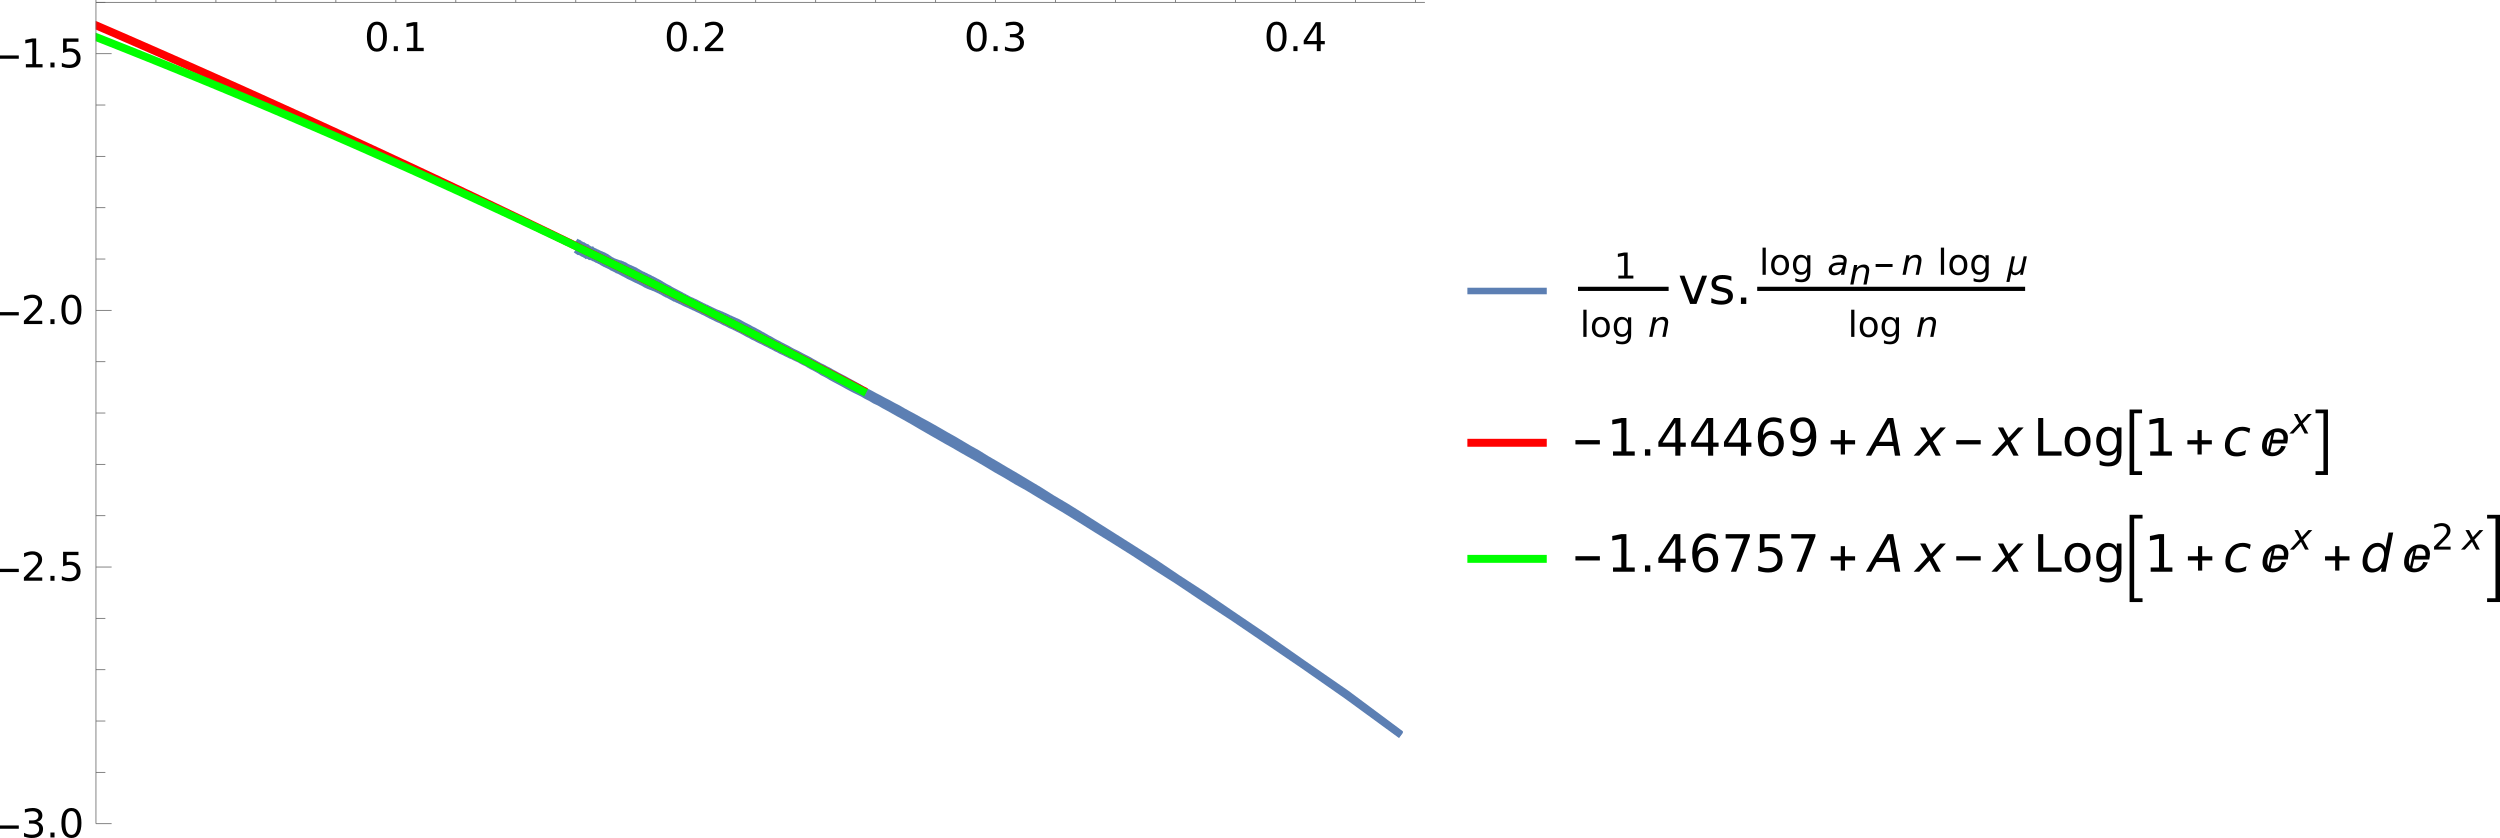 <?xml version="1.0" encoding="UTF-8" standalone="no"?>
<svg
   width="629.785pt"
   height="211.102pt"
   viewBox="0 0 629.785 211.102"
   version="1.1"
   id="svg234"
   sodipodi:docname="tri_estimating_h_from_shortest.svg"
   inkscape:version="1.4 (e7c3feb100, 2024-10-09)"
   xmlns:inkscape="http://www.inkscape.org/namespaces/inkscape"
   xmlns:sodipodi="http://sodipodi.sourceforge.net/DTD/sodipodi-0.dtd"
   xmlns:xlink="http://www.w3.org/1999/xlink"
   xmlns="http://www.w3.org/2000/svg"
   xmlns:svg="http://www.w3.org/2000/svg">
  <sodipodi:namedview
     id="namedview234"
     pagecolor="#ffffff"
     bordercolor="#000000"
     borderopacity="0.25"
     inkscape:showpageshadow="2"
     inkscape:pageopacity="0.0"
     inkscape:pagecheckerboard="0"
     inkscape:deskcolor="#d1d1d1"
     inkscape:document-units="pt"
     inkscape:zoom="2.6860207"
     inkscape:cx="130.86273"
     inkscape:cy="141.84552"
     inkscape:window-width="2560"
     inkscape:window-height="1368"
     inkscape:window-x="0"
     inkscape:window-y="0"
     inkscape:window-maximized="1"
     inkscape:current-layer="svg234" />
  <defs
     id="defs92">
    <g
       id="g58">
      <symbol
         overflow="visible"
         id="glyph0-0">
        <path
           style="stroke:none"
           d="m 3.953,0 h -3.469 v -7.109 h 3.469 z M 3.688,-0.406 V -6.688 l -1.344,3.125 z M 0.75,-6.641 V -0.469 L 2.062,-3.562 Z m 0.203,6.375 H 3.469 L 2.203,-3.219 Z m 1.25,-3.625 L 3.469,-6.844 H 0.953 Z m 0,0"
           id="path1" />
      </symbol>
      <symbol
         overflow="visible"
         id="glyph0-1">
        <path
           style="stroke:none"
           d="M 2.891,0.094 C 2.441,0.082 2.051,-0.023 1.719,-0.234 1.383,-0.441 1.117,-0.75 0.922,-1.156 0.734,-1.562 0.629,-2.016 0.609,-2.516 0.586,-2.91 0.629,-3.395 0.734,-3.969 0.848,-4.551 1.035,-5.07 1.297,-5.531 1.555,-6 1.879,-6.375 2.266,-6.656 c 0.508,-0.383 1.094,-0.566 1.75,-0.547 0.688,0.012 1.227,0.25 1.625,0.719 0.406,0.469 0.625,1.102 0.656,1.891 C 6.305,-4.25 6.27,-3.812 6.188,-3.281 6.102,-2.758 5.953,-2.27 5.734,-1.812 5.523,-1.363 5.258,-0.984 4.938,-0.672 4.363,-0.141 3.68,0.113 2.891,0.094 Z m 2.5,-4.453 c 0.02,-0.645 -0.094,-1.145 -0.344,-1.5 C 4.805,-6.211 4.445,-6.395 3.969,-6.406 3.531,-6.414 3.141,-6.297 2.797,-6.047 2.453,-5.805 2.172,-5.438 1.953,-4.938 1.734,-4.445 1.594,-3.828 1.531,-3.078 L 1.516,-2.75 c -0.023,0.637 0.094,1.137 0.344,1.5 0.25,0.355 0.609,0.543 1.078,0.562 0.613,0.012 1.125,-0.211 1.531,-0.672 0.406,-0.457 0.676,-1.102 0.812,-1.938 0.062,-0.414 0.098,-0.77 0.109,-1.062 z m 0,0"
           id="path2" />
      </symbol>
      <symbol
         overflow="visible"
         id="glyph0-2">
        <path
           style="stroke:none"
           d="M 3.5,-0.516 C 3.094,-0.086 2.566,0.113 1.922,0.094 c -0.5,-0.012 -0.875,-0.188 -1.125,-0.531 C 0.555,-0.789 0.469,-1.27 0.531,-1.875 l 0.578,-3.406 h 0.875 l -0.562,3.422 C 1.398,-1.711 1.395,-1.57 1.406,-1.438 c 0.02,0.242 0.086,0.43 0.203,0.562 0.125,0.125 0.301,0.195 0.531,0.203 C 2.766,-0.648 3.25,-0.906 3.594,-1.438 l 0.672,-3.844 h 0.875 L 4.234,0 h -0.844 z m 0,0"
           id="path3" />
      </symbol>
      <symbol
         overflow="visible"
         id="glyph0-3">
        <path
           style="stroke:none"
           d="m 2.484,-6.562 -0.219,1.281 H 3.219 l -0.125,0.703 H 2.141 l -0.547,3.281 c -0.012,0.086 -0.012,0.164 0,0.234 0.02,0.25 0.156,0.375 0.406,0.375 0.102,0 0.25,-0.016 0.438,-0.047 L 2.359,0 C 2.148,0.062 1.938,0.094 1.719,0.094 1.363,0.082 1.098,-0.047 0.922,-0.297 0.754,-0.547 0.688,-0.883 0.719,-1.312 l 0.547,-3.266 h -0.938 l 0.125,-0.703 H 1.375 L 1.609,-6.562 Z m 0,0"
           id="path4" />
      </symbol>
      <symbol
         overflow="visible"
         id="glyph0-4">
        <path
           style="stroke:none"
           d="M 3.172,-7.391 H 2.266 L 1,0.781 h 0.906 l -0.125,0.75 H 0 L 1.5,-8.125 h 1.797 z m 0,0"
           id="path5" />
      </symbol>
      <symbol
         overflow="visible"
         id="glyph0-5">
        <path
           style="stroke:none"
           d="M 0.859,-8.125 H 2.656 L 1.141,1.531 H -0.656 l 0.125,-0.75 H 0.375 L 1.656,-7.391 H 0.734 Z m 0,0"
           id="path6" />
      </symbol>
      <symbol
         overflow="visible"
         id="glyph0-6">
        <path
           style="stroke:none"
           d="M 4.859,-3.969 H 0.906 l 0.125,-0.797 H 5 Z M 4.5,-1.953 H 0.547 L 0.688,-2.734 h 3.953 z m 0,0"
           id="path7" />
      </symbol>
      <symbol
         overflow="visible"
         id="glyph1-0">
        <path
           style="stroke:none"
           d="m 0.562,0 v -7.203 h 3.375 V 0 Z M 1.125,-0.562 h 2.25 v -6.078 h -2.25 z m 0,0"
           id="path8" />
      </symbol>
      <symbol
         overflow="visible"
         id="glyph1-1">
        <path
           style="stroke:none"
           d="m 4.484,-2.547 c 0,0.25 -0.047,0.484 -0.141,0.703 -0.094,0.211 -0.227,0.398 -0.391,0.562 -0.156,0.156 -0.344,0.281 -0.562,0.375 -0.211,0.086 -0.438,0.125 -0.688,0.125 -0.262,0 -0.5,-0.039 -0.719,-0.125 C 1.773,-1 1.586,-1.125 1.422,-1.281 c -0.156,-0.156 -0.281,-0.344 -0.375,-0.562 -0.086,-0.219 -0.125,-0.453 -0.125,-0.703 0,-0.258 0.039,-0.492 0.125,-0.703 0.094,-0.219 0.219,-0.406 0.375,-0.562 0.164,-0.164 0.352,-0.289 0.562,-0.375 0.219,-0.094 0.457,-0.141 0.719,-0.141 0.25,0 0.477,0.047 0.688,0.141 0.219,0.094 0.406,0.227 0.562,0.391 0.164,0.156 0.297,0.344 0.391,0.562 0.094,0.211 0.141,0.438 0.141,0.688 z m 0,0"
           id="path9" />
      </symbol>
      <symbol
         overflow="visible"
         id="glyph2-0">
        <path
           style="stroke:none"
           d="m 0.5,1.766 v -8.812 h 5 v 8.812 z M 1.062,1.219 h 3.875 v -7.703 h -3.875 z m 0,0"
           id="path10" />
      </symbol>
      <symbol
         overflow="visible"
         id="glyph2-1">
        <path
           style="stroke:none"
           d="m 3.172,-6.641 c -0.5,0 -0.883,0.25 -1.141,0.75 -0.25,0.5 -0.375,1.25 -0.375,2.25 0,1 0.125,1.75 0.375,2.25 0.258,0.5 0.641,0.75 1.141,0.75 0.52,0 0.906,-0.25 1.156,-0.75 0.258,-0.5 0.391,-1.25 0.391,-2.25 0,-1 -0.133,-1.75 -0.391,-2.25 -0.25,-0.5 -0.637,-0.75 -1.156,-0.75 z m 0,-0.781 c 0.82,0 1.445,0.324 1.875,0.969 0.438,0.648 0.656,1.586 0.656,2.812 0,1.23 -0.219,2.168 -0.656,2.812 -0.43,0.648 -1.055,0.969 -1.875,0.969 -0.812,0 -1.438,-0.32 -1.875,-0.969 -0.43,-0.645 -0.641,-1.582 -0.641,-2.812 0,-1.227 0.211,-2.164 0.641,-2.812 0.438,-0.645 1.062,-0.969 1.875,-0.969 z m 0,0"
           id="path11" />
      </symbol>
      <symbol
         overflow="visible"
         id="glyph2-2">
        <path
           style="stroke:none"
           d="M 1.062,-1.234 H 2.094 V 0 H 1.062 Z m 0,0"
           id="path12" />
      </symbol>
      <symbol
         overflow="visible"
         id="glyph2-3">
        <path
           style="stroke:none"
           d="m 1.234,-0.828 h 1.625 v -5.562 L 1.094,-6.047 V -6.938 l 1.75,-0.359 h 0.984 v 6.469 H 5.438 V 0 H 1.234 Z m 0,0"
           id="path13" />
      </symbol>
      <symbol
         overflow="visible"
         id="glyph2-4">
        <path
           style="stroke:none"
           d="m 1.922,-0.828 h 3.438 V 0 h -4.625 v -0.828 c 0.375,-0.383 0.883,-0.906 1.531,-1.562 0.645,-0.656 1.051,-1.078 1.219,-1.266 0.312,-0.352 0.531,-0.648 0.656,-0.891 0.125,-0.25 0.188,-0.492 0.188,-0.734 0,-0.383 -0.137,-0.695 -0.406,-0.938 -0.273,-0.25 -0.625,-0.375 -1.062,-0.375 -0.312,0 -0.641,0.059 -0.984,0.172 C 1.539,-6.316 1.176,-6.156 0.781,-5.938 v -1 c 0.395,-0.156 0.766,-0.273 1.109,-0.359 0.344,-0.082 0.66,-0.125 0.953,-0.125 0.75,0 1.348,0.188 1.797,0.562 0.457,0.375 0.688,0.883 0.688,1.516 0,0.305 -0.059,0.59 -0.172,0.859 -0.117,0.262 -0.32,0.574 -0.609,0.938 -0.086,0.094 -0.344,0.371 -0.781,0.828 -0.438,0.449 -1.055,1.078 -1.844,1.891 z m 0,0"
           id="path14" />
      </symbol>
      <symbol
         overflow="visible"
         id="glyph2-5">
        <path
           style="stroke:none"
           d="m 4.062,-3.938 c 0.469,0.105 0.832,0.32 1.094,0.641 0.27,0.312 0.406,0.703 0.406,1.172 0,0.719 -0.25,1.277 -0.75,1.672 -0.492,0.398 -1.195,0.594 -2.109,0.594 -0.305,0 -0.617,-0.031 -0.938,-0.094 -0.324,-0.062 -0.656,-0.148 -1,-0.266 v -0.953 c 0.27,0.156 0.566,0.277 0.891,0.359 0.332,0.086 0.676,0.125 1.031,0.125 0.613,0 1.082,-0.117 1.406,-0.359 0.32,-0.25 0.484,-0.609 0.484,-1.078 0,-0.426 -0.152,-0.758 -0.453,-1 C 3.82,-3.363 3.406,-3.484 2.875,-3.484 H 2.016 v -0.812 H 2.906 c 0.488,0 0.859,-0.098 1.109,-0.297 C 4.273,-4.789 4.406,-5.07 4.406,-5.438 4.406,-5.801 4.27,-6.082 4,-6.281 3.738,-6.488 3.363,-6.594 2.875,-6.594 2.602,-6.594 2.312,-6.562 2,-6.5 1.688,-6.445 1.348,-6.359 0.984,-6.234 v -0.875 c 0.375,-0.102 0.723,-0.18 1.047,-0.234 0.332,-0.051 0.641,-0.078 0.922,-0.078 0.75,0 1.344,0.172 1.781,0.516 0.438,0.336 0.656,0.793 0.656,1.375 0,0.406 -0.117,0.75 -0.344,1.031 -0.23,0.273 -0.559,0.461 -0.984,0.562 z m 0,0"
           id="path15" />
      </symbol>
      <symbol
         overflow="visible"
         id="glyph2-6">
        <path
           style="stroke:none"
           d="M 3.781,-6.438 1.297,-2.547 H 3.781 Z M 3.516,-7.297 h 1.25 v 4.75 h 1.031 V -1.719 H 4.766 V 0 H 3.781 V -1.719 H 0.484 v -0.953 z m 0,0"
           id="path16" />
      </symbol>
      <symbol
         overflow="visible"
         id="glyph2-7">
        <path
           style="stroke:none"
           d="m 1.078,-7.297 h 3.875 v 0.844 h -2.969 v 1.781 C 2.129,-4.723 2.27,-4.758 2.406,-4.781 2.551,-4.801 2.695,-4.812 2.844,-4.812 c 0.812,0 1.453,0.227 1.922,0.672 0.477,0.438 0.719,1.039 0.719,1.797 C 5.484,-1.551 5.238,-0.938 4.75,-0.5 4.27,-0.07 3.582,0.141 2.688,0.141 2.383,0.141 2.07,0.113 1.75,0.062 1.438,0.008 1.109,-0.066 0.766,-0.172 V -1.156 C 1.066,-1 1.375,-0.879 1.688,-0.797 2,-0.723 2.328,-0.688 2.672,-0.688 c 0.562,0 1.004,-0.145 1.328,-0.438 0.332,-0.301 0.5,-0.707 0.5,-1.219 0,-0.5 -0.168,-0.895 -0.5,-1.188 -0.324,-0.301 -0.766,-0.453 -1.328,-0.453 -0.262,0 -0.527,0.031 -0.797,0.094 C 1.613,-3.836 1.348,-3.75 1.078,-3.625 Z m 0,0"
           id="path17" />
      </symbol>
      <symbol
         overflow="visible"
         id="glyph3-0">
        <path
           style="stroke:none"
           d="m 0.625,0 v -8 h 3.75 V 0 Z M 1.25,-0.625 h 2.5 v -6.75 h -2.5 z m 0,0"
           id="path18" />
      </symbol>
      <symbol
         overflow="visible"
         id="glyph3-1">
        <path
           style="stroke:none"
           d="M 5.281,-2.188 H 0.547 V -3.016 H 5.281 Z m 0,0"
           id="path19" />
      </symbol>
      <symbol
         overflow="visible"
         id="glyph4-0">
        <path
           style="stroke:none"
           d="m 0.453,1.594 v -7.938 h 4.5 v 7.938 z m 0.5,-0.5 h 3.5 v -6.938 h -3.5 z m 0,0"
           id="path20" />
      </symbol>
      <symbol
         overflow="visible"
         id="glyph4-1">
        <path
           style="stroke:none"
           d="M 1.109,-0.75 H 2.562 v -5 L 0.984,-5.438 V -6.25 L 2.562,-6.562 H 3.453 V -0.75 h 1.438 V 0 h -3.781 z m 0,0"
           id="path21" />
      </symbol>
      <symbol
         overflow="visible"
         id="glyph4-2">
        <path
           style="stroke:none"
           d="m 0.844,-6.844 h 0.812 V 0 h -0.812 z m 0,0"
           id="path22" />
      </symbol>
      <symbol
         overflow="visible"
         id="glyph4-3">
        <path
           style="stroke:none"
           d="m 2.75,-4.359 c -0.43,0 -0.773,0.172 -1.031,0.516 -0.25,0.336 -0.375,0.797 -0.375,1.391 0,0.586 0.125,1.047 0.375,1.391 0.25,0.336 0.594,0.5 1.031,0.5 0.438,0 0.781,-0.164 1.031,-0.5 0.25,-0.344 0.375,-0.805 0.375,-1.391 0,-0.582 -0.125,-1.047 -0.375,-1.391 C 3.531,-4.188 3.188,-4.359 2.75,-4.359 Z m 0,-0.688 c 0.707,0 1.258,0.23 1.656,0.688 0.406,0.461 0.609,1.094 0.609,1.906 0,0.805 -0.203,1.434 -0.609,1.891 C 4.008,-0.102 3.457,0.125 2.75,0.125 2.051,0.125 1.5,-0.102 1.094,-0.562 0.695,-1.02 0.5,-1.648 0.5,-2.453 c 0,-0.812 0.195,-1.445 0.594,-1.906 C 1.5,-4.816 2.051,-5.047 2.75,-5.047 Z m 0,0"
           id="path23" />
      </symbol>
      <symbol
         overflow="visible"
         id="glyph4-4">
        <path
           style="stroke:none"
           d="m 4.094,-2.516 c 0,-0.582 -0.125,-1.035 -0.375,-1.359 -0.242,-0.32 -0.578,-0.484 -1.016,-0.484 -0.43,0 -0.766,0.164 -1.016,0.484 -0.242,0.324 -0.359,0.777 -0.359,1.359 0,0.586 0.117,1.039 0.359,1.359 0.25,0.324 0.586,0.484 1.016,0.484 0.438,0 0.773,-0.16 1.016,-0.484 0.25,-0.32 0.375,-0.773 0.375,-1.359 z m 0.797,1.906 c 0,0.832 -0.188,1.453 -0.562,1.859 C 3.961,1.664 3.395,1.875 2.625,1.875 2.344,1.875 2.078,1.852 1.828,1.812 1.578,1.77 1.332,1.703 1.094,1.609 v -0.781 c 0.238,0.125 0.473,0.219 0.703,0.281 0.227,0.062 0.461,0.094 0.703,0.094 0.531,0 0.926,-0.141 1.188,-0.422 0.27,-0.273 0.406,-0.688 0.406,-1.25 V -0.859 C 3.926,-0.578 3.707,-0.363 3.438,-0.219 3.176,-0.07 2.867,0 2.516,0 1.91,0 1.422,-0.227 1.047,-0.688 0.68,-1.145 0.5,-1.754 0.5,-2.516 c 0,-0.758 0.18,-1.367 0.547,-1.828 0.375,-0.469 0.863,-0.703 1.469,-0.703 0.352,0 0.66,0.074 0.922,0.219 0.27,0.148 0.488,0.367 0.656,0.656 v -0.75 h 0.797 z m 0,0"
           id="path24" />
      </symbol>
      <symbol
         overflow="visible"
         id="glyph4-5">
        <path
           style="stroke:none"
           d="m 1.734,-0.75 h 3.094 V 0 H 0.656 V -0.75 C 1,-1.094 1.457,-1.555 2.031,-2.141 2.613,-2.734 2.984,-3.113 3.141,-3.281 3.422,-3.602 3.613,-3.875 3.719,-4.094 3.832,-4.32 3.891,-4.539 3.891,-4.75 3.891,-5.102 3.77,-5.391 3.531,-5.609 3.289,-5.828 2.973,-5.938 2.578,-5.938 2.297,-5.938 2,-5.883 1.688,-5.781 1.383,-5.688 1.055,-5.539 0.703,-5.344 V -6.25 c 0.352,-0.133 0.688,-0.238 1,-0.312 0.312,-0.082 0.598,-0.125 0.859,-0.125 0.676,0 1.219,0.172 1.625,0.516 0.406,0.344 0.609,0.797 0.609,1.359 0,0.273 -0.055,0.531 -0.156,0.781 C 4.535,-3.789 4.352,-3.508 4.094,-3.188 4.02,-3.102 3.785,-2.859 3.391,-2.453 2.992,-2.047 2.441,-1.477 1.734,-0.75 Z m 0,0"
           id="path25" />
      </symbol>
      <symbol
         overflow="visible"
         id="glyph5-0">
        <path
           style="stroke:none"
           d="m 0.453,1.594 v -7.938 h 4.5 v 7.938 z m 0.5,-0.5 h 3.5 v -6.938 h -3.5 z m 0,0"
           id="path26" />
      </symbol>
      <symbol
         overflow="visible"
         id="glyph5-1">
        <path
           style="stroke:none"
           d="M 5.016,-2.969 4.438,0 H 3.625 L 4.203,-2.938 C 4.223,-3.07 4.238,-3.191 4.25,-3.297 4.27,-3.41 4.281,-3.5 4.281,-3.562 c 0,-0.238 -0.078,-0.426 -0.234,-0.562 -0.156,-0.145 -0.371,-0.219 -0.641,-0.219 -0.438,0 -0.812,0.148 -1.125,0.438 -0.312,0.293 -0.516,0.684 -0.609,1.172 L 1.125,0 H 0.312 l 0.953,-4.922 h 0.812 l -0.156,0.766 c 0.219,-0.281 0.484,-0.5 0.797,-0.656 0.32,-0.156 0.66,-0.234 1.016,-0.234 0.426,0 0.758,0.121 1,0.359 0.238,0.23 0.359,0.559 0.359,0.984 0,0.105 -0.012,0.219 -0.031,0.344 -0.012,0.117 -0.027,0.246 -0.047,0.391 z m 0,0"
           id="path27" />
      </symbol>
      <symbol
         overflow="visible"
         id="glyph5-2">
        <path
           style="stroke:none"
           d="M 4.828,-2.812 4.281,0 H 3.469 L 3.625,-0.75 C 3.383,-0.457 3.113,-0.238 2.812,-0.094 2.508,0.051 2.172,0.125 1.797,0.125 1.379,0.125 1.035,0 0.766,-0.25 0.504,-0.508 0.375,-0.844 0.375,-1.25 c 0,-0.57 0.227,-1.023 0.688,-1.359 0.457,-0.332 1.086,-0.5 1.891,-0.5 h 1.125 L 4.125,-3.328 c 0,-0.02 0,-0.039 0,-0.062 0.008,-0.031 0.016,-0.078 0.016,-0.141 0,-0.258 -0.109,-0.461 -0.328,-0.609 -0.211,-0.145 -0.508,-0.219 -0.891,-0.219 -0.262,0 -0.531,0.039 -0.812,0.109 -0.273,0.062 -0.555,0.164 -0.844,0.297 l 0.141,-0.75 c 0.301,-0.113 0.598,-0.195 0.891,-0.25 0.289,-0.062 0.57,-0.094 0.844,-0.094 0.582,0 1.023,0.133 1.328,0.391 0.301,0.25 0.453,0.617 0.453,1.094 0,0.094 -0.012,0.211 -0.031,0.344 -0.012,0.125 -0.031,0.262 -0.062,0.406 z m -0.875,0.344 H 3.156 c -0.668,0 -1.164,0.09 -1.484,0.266 -0.312,0.18 -0.469,0.449 -0.469,0.812 0,0.262 0.078,0.465 0.234,0.609 0.164,0.148 0.395,0.219 0.688,0.219 0.438,0 0.816,-0.156 1.141,-0.469 0.332,-0.312 0.551,-0.734 0.656,-1.266 z m 0,0"
           id="path28" />
      </symbol>
      <symbol
         overflow="visible"
         id="glyph5-3">
        <path
           style="stroke:none"
           d="M 5.406,-4.922 3.141,-2.516 4.531,0 H 3.594 L 2.562,-1.953 0.75,0 H -0.234 L 2.188,-2.594 0.906,-4.922 h 0.922 l 0.938,1.781 1.656,-1.781 z m 0,0"
           id="path29" />
      </symbol>
      <symbol
         overflow="visible"
         id="glyph6-0">
        <path
           style="stroke:none"
           d="m 0.641,2.297 v -11.469 h 6.5 V 2.297 Z M 1.375,1.578 H 6.422 V -8.438 H 1.375 Z m 0,0"
           id="path30" />
      </symbol>
      <symbol
         overflow="visible"
         id="glyph6-1">
        <path
           style="stroke:none"
           d="M 0.391,-7.109 H 1.625 l 2.219,5.969 2.219,-5.969 h 1.25 L 4.641,0 h -1.594 z m 0,0"
           id="path31" />
      </symbol>
      <symbol
         overflow="visible"
         id="glyph6-2">
        <path
           style="stroke:none"
           d="m 5.75,-6.906 v 1.109 c -0.324,-0.164 -0.664,-0.289 -1.016,-0.375 -0.355,-0.082 -0.727,-0.125 -1.109,-0.125 -0.586,0 -1.023,0.09 -1.312,0.266 -0.281,0.18 -0.422,0.445 -0.422,0.797 0,0.273 0.098,0.484 0.297,0.641 0.207,0.148 0.629,0.293 1.266,0.438 L 3.844,-4.062 c 0.832,0.18 1.422,0.43 1.766,0.75 0.352,0.324 0.531,0.773 0.531,1.344 0,0.668 -0.262,1.195 -0.781,1.578 C 4.836,-0.004 4.117,0.188 3.203,0.188 2.816,0.188 2.414,0.148 2,0.078 1.594,0.004 1.16,-0.109 0.703,-0.266 V -1.469 c 0.438,0.23 0.863,0.402 1.281,0.516 0.414,0.105 0.828,0.156 1.234,0.156 0.551,0 0.973,-0.094 1.266,-0.281 C 4.785,-1.266 4.938,-1.531 4.938,-1.875 4.938,-2.188 4.828,-2.426 4.609,-2.594 4.398,-2.77 3.938,-2.938 3.219,-3.094 L 2.812,-3.188 C 2.082,-3.344 1.555,-3.578 1.234,-3.891 0.91,-4.203 0.75,-4.633 0.75,-5.188 c 0,-0.664 0.234,-1.18 0.703,-1.547 0.477,-0.363 1.156,-0.547 2.031,-0.547 0.426,0 0.832,0.031 1.219,0.094 C 5.086,-7.125 5.438,-7.031 5.75,-6.906 Z m 0,0"
           id="path32" />
      </symbol>
      <symbol
         overflow="visible"
         id="glyph6-3">
        <path
           style="stroke:none"
           d="m 1.391,-1.609 h 1.344 V 0 h -1.344 z m 0,0"
           id="path33" />
      </symbol>
      <symbol
         overflow="visible"
         id="glyph6-4">
        <path
           style="stroke:none"
           d="m 1.609,-1.078 h 2.094 V -8.312 l -2.281,0.453 v -1.156 L 3.688,-9.484 h 1.297 v 8.406 h 2.094 V 0 h -5.469 z m 0,0"
           id="path34" />
      </symbol>
      <symbol
         overflow="visible"
         id="glyph6-5">
        <path
           style="stroke:none"
           d="m 4.906,-8.359 -3.234,5.062 H 4.906 Z m -0.328,-1.125 H 6.188 v 6.188 h 1.359 v 1.062 H 6.188 V 0 H 4.906 V -2.234 H 0.641 V -3.469 Z m 0,0"
           id="path35" />
      </symbol>
      <symbol
         overflow="visible"
         id="glyph6-6">
        <path
           style="stroke:none"
           d="m 4.297,-5.25 c -0.586,0 -1.043,0.199 -1.375,0.594 -0.336,0.398 -0.5,0.934 -0.5,1.609 0,0.688 0.164,1.23 0.5,1.625 0.332,0.398 0.789,0.594 1.375,0.594 0.57,0 1.023,-0.195 1.359,-0.594 0.332,-0.395 0.5,-0.938 0.5,-1.625 0,-0.676 -0.168,-1.211 -0.5,-1.609 C 5.32,-5.051 4.867,-5.25 4.297,-5.25 Z M 6.844,-9.266 V -8.094 C 6.52,-8.25 6.191,-8.363 5.859,-8.438 c -0.324,-0.082 -0.648,-0.125 -0.969,-0.125 -0.844,0 -1.492,0.289 -1.938,0.859 C 2.504,-7.141 2.25,-6.281 2.188,-5.125 2.438,-5.488 2.75,-5.77 3.125,-5.969 3.5,-6.164 3.914,-6.266 4.375,-6.266 c 0.945,0 1.695,0.293 2.25,0.875 0.551,0.574 0.828,1.355 0.828,2.344 0,0.98 -0.293,1.766 -0.875,2.359 -0.574,0.586 -1.336,0.875 -2.281,0.875 -1.105,0 -1.949,-0.422 -2.531,-1.266 -0.574,-0.844 -0.859,-2.062 -0.859,-3.656 0,-1.488 0.352,-2.68 1.062,-3.578 0.719,-0.895 1.676,-1.344 2.875,-1.344 0.312,0 0.629,0.039 0.953,0.109 0.332,0.062 0.68,0.156 1.047,0.281 z m 0,0"
           id="path36" />
      </symbol>
      <symbol
         overflow="visible"
         id="glyph6-7">
        <path
           style="stroke:none"
           d="m 1.422,-0.203 v -1.156 c 0.32,0.148 0.648,0.262 0.984,0.344 0.332,0.086 0.656,0.125 0.969,0.125 0.844,0 1.488,-0.285 1.938,-0.859 0.445,-0.57 0.703,-1.438 0.766,-2.594 -0.242,0.367 -0.555,0.648 -0.938,0.844 -0.375,0.188 -0.793,0.281 -1.25,0.281 -0.949,0 -1.699,-0.285 -2.25,-0.859 C 1.086,-4.648 0.812,-5.43 0.812,-6.422 c 0,-0.977 0.285,-1.758 0.859,-2.344 0.582,-0.594 1.352,-0.891 2.312,-0.891 1.094,0 1.926,0.422 2.5,1.266 0.582,0.844 0.875,2.062 0.875,3.656 0,1.5 -0.355,2.699 -1.062,3.594 C 5.586,-0.254 4.633,0.188 3.438,0.188 3.113,0.188 2.785,0.156 2.453,0.094 2.129,0.031 1.785,-0.066 1.422,-0.203 Z m 2.562,-4.016 c 0.57,0 1.023,-0.191 1.359,-0.578 0.344,-0.395 0.516,-0.938 0.516,-1.625 0,-0.688 -0.172,-1.227 -0.516,-1.625 -0.336,-0.395 -0.789,-0.594 -1.359,-0.594 -0.586,0 -1.043,0.199 -1.375,0.594 -0.336,0.398 -0.5,0.938 -0.5,1.625 0,0.688 0.164,1.23 0.5,1.625 0.332,0.387 0.789,0.578 1.375,0.578 z m 0,0"
           id="path37" />
      </symbol>
      <symbol
         overflow="visible"
         id="glyph6-8">
        <path
           style="stroke:none"
           d="M 1.281,-9.484 H 2.562 v 8.406 H 7.172 V 0 H 1.281 Z m 0,0"
           id="path38" />
      </symbol>
      <symbol
         overflow="visible"
         id="glyph6-9">
        <path
           style="stroke:none"
           d="m 3.984,-6.297 c -0.625,0 -1.121,0.246 -1.484,0.734 -0.367,0.492 -0.547,1.164 -0.547,2.016 0,0.855 0.176,1.527 0.531,2.016 0.363,0.48 0.863,0.719 1.5,0.719 0.613,0 1.102,-0.242 1.469,-0.734 C 5.816,-2.035 6,-2.703 6,-3.547 c 0,-0.844 -0.184,-1.508 -0.547,-2 -0.367,-0.5 -0.855,-0.75 -1.469,-0.75 z m 0,-0.984 c 1.008,0 1.805,0.336 2.391,1 0.582,0.656 0.875,1.57 0.875,2.734 0,1.168 -0.293,2.086 -0.875,2.75 C 5.789,-0.141 4.992,0.188 3.984,0.188 c -1.023,0 -1.824,-0.328 -2.406,-0.984 -0.574,-0.664 -0.859,-1.582 -0.859,-2.75 0,-1.164 0.285,-2.078 0.859,-2.734 0.582,-0.664 1.383,-1 2.406,-1 z m 0,0"
           id="path39" />
      </symbol>
      <symbol
         overflow="visible"
         id="glyph6-10">
        <path
           style="stroke:none"
           d="m 5.906,-3.641 c 0,-0.844 -0.18,-1.492 -0.531,-1.953 -0.344,-0.469 -0.836,-0.703 -1.469,-0.703 -0.625,0 -1.117,0.234 -1.469,0.703 -0.344,0.461 -0.516,1.109 -0.516,1.953 0,0.844 0.172,1.5 0.516,1.969 0.352,0.461 0.844,0.688 1.469,0.688 0.633,0 1.125,-0.227 1.469,-0.688 0.352,-0.469 0.531,-1.125 0.531,-1.969 z M 7.078,-0.875 c 0,1.207 -0.273,2.102 -0.812,2.688 -0.543,0.594 -1.367,0.891 -2.469,0.891 -0.406,0 -0.793,-0.031 -1.156,-0.094 -0.367,-0.062 -0.719,-0.156 -1.062,-0.281 V 1.188 c 0.344,0.188 0.68,0.32 1.016,0.406 0.332,0.094 0.672,0.141 1.016,0.141 0.77,0 1.344,-0.199 1.719,-0.594 0.383,-0.398 0.578,-1 0.578,-1.812 V -1.25 C 5.664,-0.832 5.352,-0.52 4.969,-0.312 4.594,-0.102 4.145,0 3.625,0 2.75,0 2.047,-0.332 1.516,-1 0.984,-1.664 0.719,-2.547 0.719,-3.641 c 0,-1.094 0.266,-1.973 0.797,-2.641 0.531,-0.664 1.234,-1 2.109,-1 0.52,0 0.969,0.105 1.344,0.312 0.383,0.211 0.695,0.523 0.938,0.938 v -1.078 h 1.172 z m 0,0"
           id="path40" />
      </symbol>
      <symbol
         overflow="visible"
         id="glyph6-11">
        <path
           style="stroke:none"
           d="M 1.062,-9.484 H 7.156 V -8.938 L 3.719,0 H 2.375 l 3.25,-8.391 H 1.062 Z m 0,0"
           id="path41" />
      </symbol>
      <symbol
         overflow="visible"
         id="glyph6-12">
        <path
           style="stroke:none"
           d="M 1.406,-9.484 H 6.438 v 1.094 H 2.578 v 2.312 c 0.188,-0.062 0.375,-0.109 0.562,-0.141 0.188,-0.031 0.367,-0.047 0.547,-0.047 1.062,0 1.898,0.293 2.516,0.875 0.625,0.574 0.938,1.355 0.938,2.344 0,1.023 -0.32,1.82 -0.953,2.391 C 5.551,-0.094 4.656,0.188 3.5,0.188 3.102,0.188 2.695,0.148 2.281,0.078 1.863,0.016 1.438,-0.082 1,-0.219 v -1.297 c 0.383,0.211 0.781,0.367 1.188,0.469 0.406,0.105 0.832,0.156 1.281,0.156 0.738,0 1.32,-0.191 1.75,-0.578 0.426,-0.383 0.641,-0.91 0.641,-1.578 0,-0.656 -0.215,-1.176 -0.641,-1.562 -0.43,-0.383 -1.012,-0.578 -1.75,-0.578 -0.344,0 -0.688,0.043 -1.031,0.125 -0.336,0.074 -0.68,0.188 -1.031,0.344 z m 0,0"
           id="path42" />
      </symbol>
      <symbol
         overflow="visible"
         id="glyph7-0">
        <path
           style="stroke:none"
           d="m 0.562,0 v -7.203 h 3.375 V 0 Z M 1.125,-0.562 h 2.25 v -6.078 h -2.25 z m 0,0"
           id="path43" />
      </symbol>
      <symbol
         overflow="visible"
         id="glyph7-1">
        <path
           style="stroke:none"
           d="M 4.766,-1.969 H 0.5 v -0.75 h 4.266 z m 0,0"
           id="path44" />
      </symbol>
      <symbol
         overflow="visible"
         id="glyph7-2">
        <path
           style="stroke:none"
           d="M 5.375,-4.656 4.375,0 H 3.672 L 3.812,-0.688 H 3.797 C 3.703,-0.582 3.602,-0.484 3.5,-0.391 c -0.105,0.094 -0.215,0.18 -0.328,0.25 -0.117,0.074 -0.242,0.133 -0.375,0.172 -0.125,0.051 -0.262,0.078 -0.406,0.078 -0.094,0 -0.188,-0.016 -0.281,-0.047 C 2.016,0.039 1.926,0.008 1.844,-0.031 1.77,-0.082 1.695,-0.141 1.625,-0.203 1.562,-0.273 1.516,-0.359 1.484,-0.453 L 1,1.797 H 0.219 l 1.375,-6.453 H 2.375 L 1.781,-1.875 C 1.758,-1.781 1.742,-1.688 1.734,-1.594 1.723,-1.5 1.719,-1.406 1.719,-1.312 c 0,0.262 0.062,0.449 0.188,0.562 0.125,0.117 0.312,0.172 0.562,0.172 0.207,0 0.395,-0.035 0.562,-0.109 C 3.207,-0.77 3.359,-0.875 3.484,-1 3.617,-1.133 3.727,-1.285 3.812,-1.453 c 0.094,-0.176 0.16,-0.363 0.203,-0.562 l 0.562,-2.641 z m 0,0"
           id="path45" />
      </symbol>
      <symbol
         overflow="visible"
         id="glyph8-0">
        <path
           style="stroke:none"
           d="m 0.812,0 v -10.391 h 4.875 V 0 Z M 1.625,-0.812 h 3.25 v -8.766 h -3.25 z m 0,0"
           id="path46" />
      </symbol>
      <symbol
         overflow="visible"
         id="glyph8-1">
        <path
           style="stroke:none"
           d="M 6.875,-2.844 H 0.719 V -3.922 H 6.875 Z m 0,0"
           id="path47" />
      </symbol>
      <symbol
         overflow="visible"
         id="glyph8-2">
        <path
           style="stroke:none"
           d="M 6.875,-2.844 H 4.328 v 2.547 h -1.062 V -2.844 H 0.719 v -1.062 h 2.547 v -2.547 h 1.062 V -3.906 H 6.875 Z m 0,0"
           id="path48" />
      </symbol>
      <symbol
         overflow="visible"
         id="glyph8-3">
        <path
           style="stroke:none"
           d="M 4.016,4.859 H 0.875 V -11.625 h 3.141 v 0.938 H 2.031 V 3.906 h 1.984 z m 0,0"
           id="path49" />
      </symbol>
      <symbol
         overflow="visible"
         id="glyph8-4">
        <path
           style="stroke:none"
           d="m 6.844,-4.531 c 0,0.242 -0.023,0.484 -0.062,0.734 -0.031,0.242 -0.074,0.48 -0.125,0.719 H 2.859 L 2.391,-0.938 c 0.102,0.043 0.207,0.078 0.312,0.109 0.113,0.023 0.223,0.031 0.328,0.031 0.281,0 0.531,-0.039 0.75,-0.125 0.227,-0.082 0.43,-0.195 0.609,-0.344 0.176,-0.145 0.328,-0.316 0.453,-0.516 0.133,-0.207 0.242,-0.438 0.328,-0.688 l 1.156,0.125 c -0.148,0.375 -0.336,0.719 -0.562,1.031 -0.23,0.305 -0.496,0.562 -0.797,0.781 -0.293,0.211 -0.621,0.375 -0.984,0.5 C 3.629,0.082 3.25,0.141 2.844,0.141 2.457,0.141 2.109,0.082 1.797,-0.031 1.484,-0.145 1.219,-0.305 1,-0.516 0.781,-0.723 0.613,-0.977 0.5,-1.281 0.383,-1.594 0.328,-1.945 0.328,-2.344 c 0,-0.383 0.039,-0.766 0.125,-1.141 0.082,-0.375 0.203,-0.727 0.359,-1.062 0.164,-0.344 0.363,-0.656 0.594,-0.938 0.238,-0.289 0.508,-0.535 0.812,-0.734 0.301,-0.207 0.629,-0.367 0.984,-0.484 0.363,-0.125 0.754,-0.188 1.172,-0.188 0.363,0 0.695,0.055 1,0.156 0.301,0.105 0.555,0.262 0.766,0.469 0.219,0.199 0.391,0.445 0.516,0.734 0.125,0.293 0.188,0.625 0.188,1 z m -1.125,0.062 c 0,-0.227 -0.039,-0.43 -0.109,-0.609 -0.074,-0.188 -0.18,-0.344 -0.312,-0.469 C 5.16,-5.68 5,-5.781 4.812,-5.844 4.625,-5.914 4.422,-5.953 4.203,-5.953 4.066,-5.953 3.938,-5.941 3.812,-5.922 3.688,-5.91 3.566,-5.875 3.453,-5.812 l -0.406,1.797 H 5.688 c 0.02,-0.156 0.031,-0.305 0.031,-0.453 z m -3.031,-0.875 c -0.188,0.18 -0.355,0.375 -0.5,0.594 -0.148,0.211 -0.273,0.434 -0.375,0.672 -0.094,0.242 -0.168,0.492 -0.219,0.75 -0.043,0.25 -0.062,0.508 -0.062,0.766 0,0.105 0,0.211 0,0.312 0.008,0.105 0.023,0.211 0.047,0.312 0.02,0.094 0.051,0.188 0.094,0.281 0.039,0.094 0.094,0.184 0.156,0.266 z m 0,0"
           id="path50" />
      </symbol>
      <symbol
         overflow="visible"
         id="glyph8-5">
        <path
           style="stroke:none"
           d="m 3.578,4.859 h -3.125 V 3.906 H 2.438 V -10.688 H 0.453 v -0.938 h 3.125 z m 0,0"
           id="path51" />
      </symbol>
      <symbol
         overflow="visible"
         id="glyph8-6">
        <path
           style="stroke:none"
           d="M 4.141,7.625 H 0.875 v -21.969 h 3.266 v 0.938 H 2.031 V 6.672 h 2.109 z m 0,0"
           id="path52" />
      </symbol>
      <symbol
         overflow="visible"
         id="glyph8-7">
        <path
           style="stroke:none"
           d="m 3.703,7.625 h -3.25 V 6.672 H 2.562 V -13.406 H 0.453 v -0.938 h 3.25 z m 0,0"
           id="path53" />
      </symbol>
      <symbol
         overflow="visible"
         id="glyph9-0">
        <path
           style="stroke:none"
           d="m 0.641,2.297 v -11.469 h 6.5 V 2.297 Z M 1.375,1.578 H 6.422 V -8.438 H 1.375 Z m 0,0"
           id="path54" />
      </symbol>
      <symbol
         overflow="visible"
         id="glyph9-1">
        <path
           style="stroke:none"
           d="M 4.781,-9.484 H 6.234 L 8,0 H 6.656 L 6.266,-2.438 H 2 L 0.656,0 H -0.688 Z M 5.25,-8.219 2.594,-3.5 H 6.062 Z m 0,0"
           id="path55" />
      </symbol>
      <symbol
         overflow="visible"
         id="glyph9-2">
        <path
           style="stroke:none"
           d="M 7.797,-7.109 4.531,-3.625 6.531,0 H 5.203 L 3.688,-2.812 1.078,0 H -0.344 l 3.5,-3.75 -1.859,-3.359 h 1.344 L 4,-4.531 6.391,-7.109 Z m 0,0"
           id="path56" />
      </symbol>
      <symbol
         overflow="visible"
         id="glyph9-3">
        <path
           style="stroke:none"
           d="M 6.969,-6.844 6.734,-5.688 C 6.453,-5.883 6.156,-6.035 5.844,-6.141 c -0.312,-0.102 -0.641,-0.156 -0.984,-0.156 -0.375,0 -0.73,0.07 -1.062,0.203 -0.336,0.137 -0.617,0.324 -0.844,0.562 -0.367,0.367 -0.648,0.797 -0.844,1.297 -0.199,0.492 -0.297,1 -0.297,1.531 0,0.637 0.156,1.109 0.469,1.422 0.32,0.312 0.812,0.469 1.469,0.469 0.32,0 0.66,-0.047 1.016,-0.141 0.363,-0.094 0.742,-0.238 1.141,-0.438 L 5.688,-0.234 C 5.344,-0.098 4.988,0.004 4.625,0.078 4.27,0.148 3.906,0.188 3.531,0.188 c -0.938,0 -1.664,-0.234 -2.172,-0.703 -0.512,-0.477 -0.766,-1.156 -0.766,-2.031 0,-0.738 0.129,-1.414 0.391,-2.031 0.27,-0.625 0.664,-1.18 1.188,-1.672 0.352,-0.344 0.77,-0.598 1.25,-0.766 0.477,-0.176 1,-0.266 1.562,-0.266 0.332,0 0.66,0.039 0.984,0.109 0.332,0.074 0.664,0.184 1,0.328 z m 0,0"
           id="path57" />
      </symbol>
      <symbol
         overflow="visible"
         id="glyph9-4">
        <path
           style="stroke:none"
           d="M 5.438,-1.062 C 5.125,-0.656 4.754,-0.344 4.328,-0.125 3.898,0.082 3.426,0.188 2.906,0.188 c -0.719,0 -1.289,-0.238 -1.703,-0.719 -0.406,-0.488 -0.609,-1.156 -0.609,-2 0,-0.707 0.125,-1.379 0.375,-2.016 C 1.219,-5.18 1.582,-5.75 2.062,-6.25 2.375,-6.582 2.723,-6.836 3.109,-7.016 c 0.395,-0.176 0.812,-0.266 1.25,-0.266 0.457,0 0.859,0.109 1.203,0.328 C 5.914,-6.734 6.188,-6.414 6.375,-6 L 7.141,-9.875 H 8.312 L 6.391,0 H 5.219 Z M 1.812,-2.75 c 0,0.617 0.133,1.094 0.406,1.438 0.281,0.344 0.664,0.516 1.156,0.516 0.363,0 0.703,-0.086 1.016,-0.266 0.312,-0.176 0.586,-0.43 0.828,-0.766 0.25,-0.363 0.441,-0.773 0.578,-1.234 0.145,-0.469 0.219,-0.926 0.219,-1.375 0,-0.594 -0.141,-1.051 -0.422,-1.375 -0.273,-0.332 -0.652,-0.5 -1.141,-0.5 -0.367,0 -0.711,0.09 -1.031,0.266 -0.312,0.168 -0.586,0.414 -0.812,0.734 C 2.367,-4.957 2.176,-4.547 2.031,-4.078 1.883,-3.617 1.812,-3.176 1.812,-2.75 Z m 0,0"
           id="path58" />
      </symbol>
    </g>
    <clipPath
       id="clip1">
      <path
         d="M 176,57 H 397.922 V 195 H 176 Z m 0,0"
         id="path59" />
    </clipPath>
    <clipPath
       id="clip2">
      <path
         d="M 176,55 H 397.922 V 194 H 176 Z m 0,0"
         id="path60" />
    </clipPath>
    <clipPath
       id="clip3">
      <path
         d="M 176,56 H 397.922 V 194 H 176 Z m 0,0"
         id="path61" />
    </clipPath>
    <clipPath
       id="clip4">
      <path
         d="M 62.879,2.16 H 266 V 110 H 62.879 Z m 0,0"
         id="path62" />
    </clipPath>
    <clipPath
       id="clip5">
      <path
         d="m 62,1.68 h 2 V 3 h -2 z m 0,0"
         id="path63" />
    </clipPath>
    <clipPath
       id="clip6">
      <path
         d="m 77,1.68 h 2 V 3 h -2 z m 0,0"
         id="path64" />
    </clipPath>
    <clipPath
       id="clip7">
      <path
         d="m 93,1.68 h 1 V 3 h -1 z m 0,0"
         id="path65" />
    </clipPath>
    <clipPath
       id="clip8">
      <path
         d="m 108,1.68 h 1 V 3 h -1 z m 0,0"
         id="path66" />
    </clipPath>
    <clipPath
       id="clip9">
      <path
         d="m 123,1.68 h 1 V 3 h -1 z m 0,0"
         id="path67" />
    </clipPath>
    <clipPath
       id="clip10">
      <path
         d="m 138,1.68 h 1 V 3 h -1 z m 0,0"
         id="path68" />
    </clipPath>
    <clipPath
       id="clip11">
      <path
         d="m 153,1.68 h 1 V 3 h -1 z m 0,0"
         id="path69" />
    </clipPath>
    <clipPath
       id="clip12">
      <path
         d="m 168,1.68 h 1 V 3 h -1 z m 0,0"
         id="path70" />
    </clipPath>
    <clipPath
       id="clip13">
      <path
         d="m 183,1.68 h 1 V 3 h -1 z m 0,0"
         id="path71" />
    </clipPath>
    <clipPath
       id="clip14">
      <path
         d="m 198,1.68 h 2 V 3 h -2 z m 0,0"
         id="path72" />
    </clipPath>
    <clipPath
       id="clip15">
      <path
         d="m 213,1.68 h 2 V 3 h -2 z m 0,0"
         id="path73" />
    </clipPath>
    <clipPath
       id="clip16">
      <path
         d="m 229,1.68 h 1 V 3 h -1 z m 0,0"
         id="path74" />
    </clipPath>
    <clipPath
       id="clip17">
      <path
         d="m 244,1.68 h 1 V 3 h -1 z m 0,0"
         id="path75" />
    </clipPath>
    <clipPath
       id="clip18">
      <path
         d="m 259,1.68 h 1 V 3 h -1 z m 0,0"
         id="path76" />
    </clipPath>
    <clipPath
       id="clip19">
      <path
         d="m 274,1.68 h 1 V 3 h -1 z m 0,0"
         id="path77" />
    </clipPath>
    <clipPath
       id="clip20">
      <path
         d="m 289,1.68 h 1 V 3 h -1 z m 0,0"
         id="path78" />
    </clipPath>
    <clipPath
       id="clip21">
      <path
         d="m 304,1.68 h 1 V 3 h -1 z m 0,0"
         id="path79" />
    </clipPath>
    <clipPath
       id="clip22">
      <path
         d="m 319,1.68 h 1 V 3 h -1 z m 0,0"
         id="path80" />
    </clipPath>
    <clipPath
       id="clip23">
      <path
         d="m 334,1.68 h 2 V 3 h -2 z m 0,0"
         id="path81" />
    </clipPath>
    <clipPath
       id="clip24">
      <path
         d="m 349,1.68 h 2 V 3 h -2 z m 0,0"
         id="path82" />
    </clipPath>
    <clipPath
       id="clip25">
      <path
         d="m 365,1.68 h 1 V 3 h -1 z m 0,0"
         id="path83" />
    </clipPath>
    <clipPath
       id="clip26">
      <path
         d="m 380,1.68 h 1 V 3 h -1 z m 0,0"
         id="path84" />
    </clipPath>
    <clipPath
       id="clip27">
      <path
         d="m 395,1.68 h 1 V 3 h -1 z m 0,0"
         id="path85" />
    </clipPath>
    <clipPath
       id="clip28">
      <path
         d="M 38.16,209 H 44 v 2 h -5.84 z m 0,0"
         id="path86" />
    </clipPath>
    <clipPath
       id="clip29">
      <path
         d="M 38.16,144 H 44 v 2 h -5.84 z m 0,0"
         id="path87" />
    </clipPath>
    <clipPath
       id="clip30">
      <path
         d="M 38.16,80 H 44 v 2 h -5.84 z m 0,0"
         id="path88" />
    </clipPath>
    <clipPath
       id="clip31">
      <path
         d="M 38.16,15 H 44 v 2 h -5.84 z m 0,0"
         id="path89" />
    </clipPath>
    <clipPath
       id="clip32">
      <path
         d="m 408.238,73 h 20.402 v 4 h -20.402 z m 0,0"
         id="path90" />
    </clipPath>
    <clipPath
       id="clip33">
      <path
         d="m 408.238,111 h 20.402 v 4 h -20.402 z m 0,0"
         id="path91" />
    </clipPath>
    <clipPath
       id="clip34">
      <path
         d="m 408.238,141 h 20.402 v 3 h -20.402 z m 0,0"
         id="path92" />
    </clipPath>
  </defs>
  <g
     clip-path="url(#clip1)"
     clip-rule="nonzero"
     id="g99"
     transform="translate(-38.774,-1.68)">
    <path
       style="fill:none;stroke:#5c7fb3;stroke-width:1.674;stroke-linecap:square;stroke-linejoin:miter;stroke-miterlimit:3.25;stroke-opacity:1"
       d="m 418.804,191.438 -13.039,-9.516 -11.031,-7.699 -9.488,-6.449 -8.27,-5.617 -7.293,-4.766 -6.496,-4.352 -5.828,-3.711 -5.273,-3.438 -4.801,-3.02 -4.391,-2.711 -4.043,-2.535 -3.734,-2.305 -3.465,-2.07 -3.227,-1.934 -3.016,-1.828 -2.824,-1.566 -2.656,-1.605 -2.5,-1.41 -2.363,-1.43 -2.234,-1.305 -2.121,-1.188 -2.016,-1.141 -1.918,-1.121 -1.828,-1.012 -1.75,-1.008 -1.668,-0.949 -1.602,-0.926 -1.531,-0.883 -1.473,-0.871 -1.418,-0.809 -1.359,-0.766 -1.312,-0.715 -1.266,-0.719 -1.219,-0.684 -1.18,-0.637 -1.137,-0.664 -1.105,-0.512 -1.066,-0.637 -1.031,-0.516 -1.004,-0.594 -0.973,-0.484 -0.945,-0.453 -0.918,-0.477 -0.891,-0.477 -0.867,-0.488 -0.844,-0.461 -0.82,-0.434 -0.801,-0.422 -0.781,-0.422 -0.758,-0.465 -0.742,-0.402 -0.727,-0.355 -0.707,-0.465 -0.688,-0.383 -0.676,-0.371 -0.66,-0.328 -0.645,-0.363 -0.629,-0.395 -0.621,-0.277 -0.602,-0.316 -0.594,-0.359 -0.578,-0.254 -0.566,-0.266 -0.559,-0.305 -0.547,-0.199 -0.535,-0.285 -0.523,-0.238 -0.516,-0.277 -0.504,-0.219 -0.496,-0.238 -0.488,-0.289 -0.48,-0.195 -0.469,-0.277 -0.461,-0.242 -0.457,-0.211 -0.445,-0.246 -0.438,-0.215 -0.434,-0.199 -0.426,-0.234 -0.418,-0.211 -0.41,-0.18 -0.402,-0.199 -0.398,-0.199 -0.395,-0.23 -0.387,-0.176 -0.379,-0.164 -0.375,-0.23 -0.371,-0.211 -0.363,-0.16 -0.359,-0.191 -0.352,-0.199 -0.352,-0.203 -0.344,-0.172 -0.336,-0.191 -0.336,-0.164 -0.332,-0.168 -0.324,-0.141 -0.32,-0.188 -0.316,-0.133 -0.312,-0.172 -0.309,-0.137 -0.305,-0.129 -0.305,-0.121 -0.297,-0.176 -0.293,-0.145 -0.289,-0.152 -0.285,-0.145 -0.285,-0.098 -0.277,-0.16 -0.277,-0.133 -0.273,-0.172 -0.27,-0.113 -0.266,-0.105 -0.266,-0.113 -0.262,-0.125 -0.258,-0.117 -0.254,-0.152 -0.25,-0.117 -0.25,-0.109 -0.246,-0.141 -0.246,-0.09 -0.242,-0.133 -0.238,-0.137 -0.234,-0.109 -0.234,-0.125 -0.23,-0.129 -0.23,-0.125 -0.227,-0.105 -0.223,-0.098 -0.223,-0.094 -0.223,-0.137 -0.215,-0.105 -0.215,-0.109 -0.215,-0.086 -0.211,-0.121 -0.211,-0.07 -0.207,-0.117 -0.203,-0.102 -0.203,-0.086 -0.203,-0.105 -0.199,-0.062 -0.199,-0.133 -0.195,-0.07 -0.195,-0.082 -0.191,-0.094 -0.191,-0.105 -0.188,-0.086 -0.188,-0.078 -0.188,-0.074 -0.184,-0.082 -0.184,-0.094 -0.18,-0.059 -0.18,-0.109 -0.176,-0.07 -0.18,-0.102 -0.172,-0.09 -0.176,-0.109 -0.172,-0.047 -0.168,-0.078 -0.172,-0.07 -0.168,-0.102 -0.164,-0.082 -0.168,-0.043 -0.16,-0.078 -0.164,-0.105 -0.16,-0.066 -0.16,-0.062 -0.16,-0.031 -0.156,-0.109 -0.156,-0.066 -0.156,-0.113 -0.152,-0.059 -0.152,-0.074 -0.152,-0.105 -0.152,-0.074 -0.148,-0.07 -0.148,-0.102 -0.145,-0.062 -0.148,-0.078 -0.145,-0.059 -0.145,-0.043 -0.141,-0.094 -0.145,-0.074 -0.141,-0.055 -0.141,-0.105 -0.137,-0.059 -0.137,-0.078 -0.137,-0.105 -0.273,-0.141 -0.133,-0.059 -0.133,-0.055 -0.133,-0.086 -0.133,-0.066 -0.129,-0.066 -0.129,-0.043 -0.129,-0.074 -0.258,-0.109 -0.125,-0.078 -0.125,-0.043 -0.125,-0.062 -0.125,-0.07 -0.121,-0.047 -0.121,-0.039 -0.121,-0.035 -0.121,-0.043 -0.121,-0.059 -0.117,-0.059 -0.121,-0.047 -0.117,-0.035 -0.117,-0.043 -0.117,-0.039 -0.113,-0.074 -0.117,-0.027 -0.113,-0.027 -0.113,-0.062 -0.113,-0.035 -0.109,-0.066 -0.113,-0.051 -0.109,-0.043 -0.109,-0.059 -0.109,-0.039 -0.109,-0.051 -0.109,-0.07 -0.105,-0.094 -0.109,-0.043 -0.105,-0.059 -0.105,-0.07 -0.105,-0.047 -0.105,-0.051 -0.102,-0.062 -0.105,-0.043 -0.102,-0.086 -0.102,-0.016 -0.102,-0.043 -0.102,-0.082 -0.102,-0.039 -0.098,-0.066 -0.102,-0.043 -0.098,-0.02 -0.098,-0.055 -0.098,-0.066 -0.098,-0.027 -0.098,-0.07 -0.098,-0.027 -0.094,-0.016 -0.098,-0.066 -0.094,-0.043 -0.094,-0.047 -0.094,-0.043 -0.094,-0.039 -0.094,-0.059 -0.09,-0.055 -0.094,-0.035 -0.09,-0.047 -0.09,-0.055 -0.09,-0.062 -0.094,-0.023 -0.086,-0.078 -0.09,0.004 -0.09,-0.047 -0.086,-0.047 -0.09,-0.039 -0.086,-0.02 -0.086,-0.051 -0.09,-0.043 -0.086,-0.031 -0.086,-0.074 -0.082,-0.066 -0.086,-0.016 -0.086,-0.062 -0.082,-0.031 -0.086,-0.055 -0.082,-0.023 -0.082,-0.047 -0.164,-0.102 -0.164,-0.094 -0.078,-0.02 -0.082,-0.035 -0.082,-0.074 -0.078,-0.02 -0.078,-0.035 -0.082,-0.082 -0.156,-0.047 -0.078,-0.051 -0.078,-0.043 -0.074,-0.043 -0.078,-0.055 -0.078,-0.043 -0.074,-0.012 -0.074,-0.047 -0.078,-0.051 -0.074,-0.031 -0.074,-0.047 -0.074,-0.012 -0.074,-0.051 -0.074,-0.043 -0.074,-0.023 -0.074,-0.043 -0.07,-0.043 -0.074,-0.047 -0.074,0.016 -0.07,-0.059 -0.07,-0.02 -0.074,-0.039 -0.07,-0.031 -0.07,-0.027 -0.07,-0.055 -0.07,-0.031 -0.07,-0.023 -0.07,-0.031 -0.066,-0.047 -0.07,-0.039 -0.07,-0.023 -0.066,-0.043 -0.07,-0.02 -0.066,-0.055 -0.066,-0.012 -0.07,-0.02 -0.066,-0.07 -0.066,-0.031 -0.066,-0.039 -0.066,-0.027 -0.066,-0.043 -0.066,-0.055 -0.066,-0.035 -0.062,-0.027 -0.066,-0.051 -0.066,-0.027 -0.062,-0.043 -0.062,-0.008 -0.066,-0.051 -0.125,-0.031 -0.066,-0.027 -0.062,-0.031 -0.062,-0.035 -0.062,-0.043 -0.062,-0.012 -0.062,-0.051 -0.062,-0.027 -0.059,-0.02 -0.062,-0.02 -0.062,-0.035 -0.059,-0.043 -0.062,-0.031 -0.059,-0.035 h -0.062 l -0.059,-0.051 -0.059,-0.012 -0.062,-0.031 -0.059,-0.031 -0.059,-0.039 -0.059,-0.008 -0.059,-0.031 -0.059,-0.047 -0.059,-0.027 -0.059,-0.055 -0.059,-0.027 -0.055,-0.023 -0.059,-0.07 -0.059,-0.031 -0.055,-0.027 -0.059,-0.051 -0.055,-0.008 -0.059,-0.027 -0.055,-0.035 -0.059,-0.039 -0.055,-0.055 -0.109,-0.039 -0.055,-0.039 -0.059,0.004 -0.055,-0.043 -0.109,-0.039 -0.051,-0.023 -0.055,-0.016 -0.055,-0.035 -0.055,-0.016 -0.055,-0.023 -0.051,-0.043 -0.055,-0.027 -0.055,-0.008 -0.051,-0.059 -0.055,-0.004 -0.051,-0.027 -0.051,-0.035 -0.055,-0.039 -0.051,-0.004 -0.051,-0.035 -0.055,-0.031 -0.051,-0.02 -0.051,-0.012 -0.051,-0.023 -0.051,-0.035 -0.051,-0.008 -0.051,-0.027 -0.051,-0.051 -0.051,0.004 -0.051,-0.039 -0.047,-0.016 -0.051,-0.008 -0.051,-0.023 -0.051,-0.02 -0.047,-0.02 -0.051,-0.043 -0.047,-0.012 -0.051,-0.023 -0.047,-0.008 -0.051,-0.02 -0.047,-0.031 -0.051,-0.008 -0.047,-0.027 -0.047,-0.008 -0.051,-0.02 -0.047,-0.016 -0.047,-0.023 -0.047,-0.016 -0.047,-0.035 -0.047,0.023 -0.047,-0.039 -0.047,-0.008 -0.047,-0.027 -0.047,-0.035 h -0.047 l -0.047,-0.012 -0.047,-0.02 -0.043,-0.043 h -0.047 l -0.047,-0.023 -0.047,-0.004 -0.043,-0.016 -0.047,-0.004 -0.043,-0.016 -0.047,-0.035 -0.043,-0.012 -0.047,-0.016 -0.043,0.023 -0.047,-0.043 -0.043,-0.023 -0.043,-0.008 -0.047,-0.027 -0.043,-0.008 -0.043,-0.043 -0.043,-0.008 -0.043,-0.023 -0.047,-0.039 -0.043,-0.043 -0.043,-0.004 -0.043,-0.031 -0.043,-0.023 -0.043,-0.012 -0.043,-0.02 -0.043,-0.035 h -0.043 l -0.039,-0.043 -0.043,-0.004 -0.043,-0.02 -0.043,-0.023 -0.043,-0.035 -0.039,-0.008 -0.043,-0.008 -0.043,-0.035 -0.039,-0.031 -0.043,-0.02 -0.039,-0.039 -0.043,-0.031 -0.039,-0.016 -0.043,-0.016 -0.039,-0.027 -0.043,-0.02 -0.039,-0.008 -0.039,-0.023 -0.043,-0.027 -0.039,-0.035 -0.039,-0.012 -0.043,0.008 -0.039,-0.023 -0.039,-0.008 -0.039,-0.004 h -0.039 l -0.039,-0.004 -0.039,-0.008 -0.043,0.008 -0.039,-0.027"
       transform="translate(-27.773,-5)"
       id="path98" />
  </g>
  <g
     clip-path="url(#clip2)"
     clip-rule="nonzero"
     id="g100"
     transform="translate(-38.774,-1.68)">
    <path
       style="fill:none;stroke:#5c7fb3;stroke-width:1.674;stroke-linecap:square;stroke-linejoin:miter;stroke-miterlimit:3.25;stroke-opacity:1"
       d="m 418.804,191.094 -13.039,-9.711 -11.031,-7.629 -9.488,-6.641 -8.27,-5.613 -7.293,-4.988 -6.496,-4.23 -5.828,-3.938 -5.273,-3.355 -4.801,-3.039 -4.391,-2.777 -4.043,-2.574 -3.734,-2.328 -3.465,-2.043 -3.227,-2.047 -3.016,-1.801 -2.824,-1.691 -2.656,-1.547 -2.5,-1.492 -2.363,-1.363 -2.234,-1.398 -2.121,-1.18 -2.016,-1.195 -1.918,-1.137 -1.828,-1.016 -1.75,-1.016 -1.668,-0.953 -1.602,-0.898 -1.531,-0.82 -1.473,-0.828 -1.418,-0.762 -1.359,-0.734 -1.312,-0.77 -1.266,-0.648 -1.219,-0.676 -1.18,-0.602 -1.137,-0.625 -1.105,-0.566 -1.066,-0.586 -1.031,-0.531 -1.004,-0.547 -0.973,-0.598 -0.945,-0.523 -0.918,-0.5 -0.891,-0.477 -0.867,-0.488 -0.844,-0.438 -0.82,-0.43 -0.801,-0.441 -0.781,-0.426 -0.758,-0.441 -0.742,-0.359 -0.727,-0.414 -0.707,-0.32 -0.688,-0.383 -0.676,-0.387 -0.66,-0.363 -0.645,-0.375 -0.629,-0.336 -0.621,-0.309 -0.602,-0.309 -0.594,-0.328 -0.578,-0.305 -0.566,-0.273 -0.559,-0.266 -0.547,-0.293 -0.535,-0.309 -0.523,-0.285 -0.516,-0.254 -0.504,-0.27 -0.496,-0.242 -0.488,-0.285 -0.48,-0.23 -0.469,-0.246 -0.461,-0.254 -0.457,-0.277 -0.445,-0.254 -0.438,-0.195 -0.434,-0.277 -0.426,-0.234 -0.418,-0.25 -0.41,-0.195 -0.402,-0.262 -0.398,-0.215 -0.395,-0.199 -0.387,-0.23 -0.379,-0.191 -0.375,-0.172 -0.371,-0.207 -0.363,-0.219 -0.359,-0.164 -0.352,-0.191 -0.352,-0.168 -0.344,-0.184 -0.336,-0.188 -0.336,-0.191 -0.332,-0.191 -0.324,-0.16 -0.32,-0.152 -0.316,-0.117 -0.312,-0.156 -0.309,-0.133 -0.305,-0.129 -0.305,-0.156 -0.297,-0.094 -0.293,-0.168 -0.289,-0.141 -0.285,-0.129 -0.285,-0.145 -0.277,-0.109 -0.277,-0.121 -0.273,-0.141 -0.27,-0.078 -0.266,-0.137 -0.266,-0.109 -0.262,-0.078 -0.258,-0.117 -0.254,-0.105 -0.25,-0.129 -0.25,-0.109 -0.246,-0.125 -0.246,-0.113 -0.242,-0.121 -0.238,-0.121 -0.234,-0.098 -0.234,-0.117 -0.23,-0.137 -0.23,-0.059 -0.227,-0.121 -0.223,-0.133 -0.223,-0.09 -0.223,-0.082 -0.215,-0.148 -0.215,-0.09 -0.215,-0.109 -0.211,-0.125 -0.211,-0.082 -0.207,-0.133 -0.203,-0.102 -0.203,-0.113 -0.203,-0.07 -0.199,-0.102 -0.199,-0.074 -0.195,-0.117 -0.195,-0.086 -0.191,-0.07 -0.191,-0.082 -0.375,-0.188 -0.188,-0.105 -0.184,-0.102 -0.184,-0.105 -0.18,-0.074 -0.18,-0.102 -0.176,-0.121 -0.18,-0.086 -0.172,-0.062 -0.176,-0.082 -0.172,-0.133 -0.168,-0.102 -0.172,-0.066 -0.168,-0.098 -0.164,-0.09 -0.168,-0.09 -0.16,-0.066 -0.164,-0.105 -0.16,-0.082 -0.16,-0.09 -0.16,-0.078 -0.312,-0.164 -0.156,-0.07 -0.152,-0.09 -0.152,-0.078 -0.152,-0.09 -0.152,-0.078 -0.148,-0.086 -0.148,-0.113 -0.145,-0.09 -0.148,-0.031 -0.145,-0.082 -0.145,-0.094 -0.141,-0.074 -0.145,-0.055 -0.141,-0.098 -0.141,-0.043 -0.137,-0.102 -0.137,-0.098 -0.137,-0.066 -0.137,-0.094 -0.137,-0.062 -0.266,-0.188 -0.133,-0.086 -0.133,-0.07 -0.129,-0.074 -0.129,-0.09 -0.129,-0.047 -0.129,-0.074 -0.129,-0.07 -0.125,-0.078 -0.125,-0.043 -0.125,-0.062 -0.125,-0.086 -0.121,-0.066 -0.121,-0.055 -0.121,-0.078 -0.121,-0.059 -0.121,-0.055 -0.117,-0.043 -0.121,-0.086 -0.117,-0.027 -0.117,-0.066 -0.117,-0.062 -0.113,-0.07 -0.117,-0.074 -0.113,-0.066 -0.113,-0.043 -0.113,-0.047 -0.109,-0.055 -0.113,-0.02 -0.109,-0.07 -0.109,-0.051 -0.109,-0.082 -0.109,-0.047 -0.109,-0.07 -0.105,-0.031 -0.109,-0.031 -0.105,-0.066 -0.105,-0.055 -0.105,-0.07 -0.105,-0.02 -0.102,-0.043 -0.105,-0.059 -0.102,-0.043 -0.102,-0.039 -0.102,-0.074 -0.102,-0.031 -0.102,-0.086 -0.098,-0.051 -0.102,-0.035 -0.098,-0.078 -0.098,-0.07 -0.098,-0.035 -0.098,-0.074 -0.098,-0.039 -0.098,-0.047 -0.094,-0.082 -0.098,-0.059 -0.094,-0.023 -0.094,-0.086 -0.094,-0.023 -0.094,-0.082 -0.094,-0.023 -0.09,-0.027 -0.094,-0.07 -0.27,-0.129 -0.094,-0.008 -0.086,-0.047 -0.09,-0.055 -0.09,-0.02 -0.086,-0.059 -0.09,-0.016 -0.086,-0.07 -0.086,-0.027 -0.09,-0.031 -0.086,-0.047 -0.086,-0.035 -0.082,-0.023 -0.086,-0.062 -0.086,-0.039 -0.082,-0.035 -0.086,-0.039 -0.082,-0.051 -0.164,-0.094 -0.082,-0.066 -0.082,-0.039 -0.082,-0.016 -0.078,-0.078 -0.082,-0.004 -0.082,-0.031 -0.078,-0.059 -0.078,-0.043 -0.082,-0.039 -0.078,-0.039 -0.078,-0.051 -0.078,-0.035 -0.078,-0.012 -0.074,-0.023 -0.078,-0.023 -0.078,-0.016 -0.074,-0.047 -0.074,-0.051 -0.078,-0.008 -0.223,-0.035 -0.074,-0.039 -0.074,-0.023 -0.074,-0.008 -0.074,-0.043 -0.07,-0.012 -0.074,-0.035 -0.074,-0.02 -0.07,-0.043 -0.07,-0.031 -0.074,-0.02 -0.07,-0.012 -0.07,-0.039 -0.07,-0.016 -0.07,-0.031 -0.07,-0.016 -0.07,-0.023 -0.066,-0.043 -0.07,-0.02 -0.07,-0.027 -0.066,-0.031 -0.07,-0.031 -0.133,-0.07 -0.07,-0.035 -0.066,-0.031 -0.066,-0.051 -0.066,-0.023 -0.066,-0.039 -0.066,-0.027 -0.066,-0.031 -0.066,-0.043 -0.062,-0.039 -0.066,-0.039 -0.066,-0.055 -0.062,-0.027 -0.062,-0.062 -0.066,-0.039 -0.062,-0.043 -0.062,-0.051 -0.066,-0.012 -0.062,-0.031 -0.062,-0.062 -0.062,-0.031 -0.062,-0.043 -0.062,-0.051 -0.062,-0.027 -0.059,-0.008 -0.062,-0.082 -0.062,-0.008 -0.059,-0.047 -0.062,-0.043 -0.059,-0.047 -0.062,-0.035 -0.059,-0.02 -0.059,-0.035 -0.062,-0.039 h -0.059 l -0.059,-0.047 -0.059,-0.039 -0.059,-0.02 -0.059,-0.039 -0.059,-0.008 -0.059,-0.043 -0.059,-0.012 -0.055,-0.027 -0.117,-0.055 -0.055,-0.031 -0.059,-0.012 -0.055,-0.035 -0.059,-0.008 -0.055,-0.043 -0.059,-0.012 -0.055,-0.004 -0.055,-0.035 -0.055,-0.008 -0.055,-0.035 h -0.059 l -0.109,-0.062 -0.055,-0.02 -0.051,-0.016 -0.055,-0.062 -0.055,-0.012 -0.055,-0.02 -0.055,-0.035 -0.051,-0.047 -0.055,-0.008 -0.055,-0.039 -0.051,-0.035 -0.055,-0.023 -0.051,-0.023 -0.051,-0.027 -0.055,-0.02 -0.051,-0.039 -0.051,-0.031 -0.055,-0.023 h -0.051 l -0.051,-0.035 -0.051,-0.016 -0.051,-0.051 -0.051,-0.02 -0.051,0.008 -0.051,-0.035 -0.051,0.004 -0.051,-0.031 -0.047,-0.02 -0.051,-0.02 -0.051,-0.023 -0.051,-0.035 -0.047,0.004 -0.051,-0.016 -0.047,-0.062 -0.051,0.027 -0.047,-0.055 -0.051,-0.016 -0.047,-0.023 -0.051,-0.027 -0.094,-0.031 -0.051,-0.027 -0.047,-0.02 -0.047,-0.047 -0.047,-0.012 -0.047,-0.031 -0.047,-0.023 -0.047,0.004 -0.047,-0.051 -0.047,-0.027 -0.047,-0.039 -0.047,-0.016 -0.047,-0.043 -0.047,-0.004 -0.043,-0.012 -0.047,-0.023 -0.047,-0.031 -0.047,-0.047 -0.043,-0.023 -0.047,-0.027 -0.043,-0.051 -0.047,0.016 -0.043,-0.035 -0.047,-0.023 -0.043,-0.035 -0.047,-0.004 -0.043,-0.016 -0.043,-0.031 -0.047,-0.012 -0.043,-0.043 -0.043,-0.02 -0.043,-0.043 -0.043,-0.016 -0.047,-0.012 -0.043,-0.047 -0.043,-0.004 -0.043,-0.039 -0.043,-0.047 -0.043,-0.012 -0.043,-0.02 -0.043,-0.031 h -0.043 l -0.039,-0.043 -0.043,-0.004 -0.043,-0.016 -0.043,0.012 -0.043,-0.07 -0.039,-0.004 -0.086,-0.031 -0.039,-0.008 -0.043,-0.016 -0.039,-0.031 -0.043,-0.043 h -0.039 l -0.043,-0.031 -0.039,-0.008 -0.043,-0.016 -0.039,-0.02 -0.039,-0.031 -0.043,-0.039 -0.039,0.016 -0.082,-0.082 -0.039,-0.035 -0.039,0.027 -0.039,-0.039 -0.039,-0.02 -0.078,-0.078 -0.043,-0.012 -0.039,-0.027"
       transform="translate(-27.773,-5)"
       id="path99" />
  </g>
  <g
     clip-path="url(#clip3)"
     clip-rule="nonzero"
     id="g101"
     transform="translate(-38.774,-1.68)">
    <path
       style="fill:none;stroke:#5c7fb3;stroke-width:1.674;stroke-linecap:square;stroke-linejoin:miter;stroke-miterlimit:3.25;stroke-opacity:1"
       d="m 418.804,191.266 -13.039,-9.613 -11.031,-7.664 -9.488,-6.547 -8.27,-5.613 -7.293,-4.875 -6.496,-4.293 -5.828,-3.824 -5.273,-3.395 -4.801,-3.031 -4.391,-2.742 -4.043,-2.559 -3.734,-2.316 -3.465,-2.055 -3.227,-1.992 -3.016,-1.812 -2.824,-1.629 -2.656,-1.574 -2.5,-1.453 -2.363,-1.398 -2.234,-1.352 -2.121,-1.184 -2.016,-1.164 -1.918,-1.129 -1.828,-1.016 -1.75,-1.012 -1.668,-0.953 -1.602,-0.91 -1.531,-0.852 -1.473,-0.852 -1.418,-0.781 -1.359,-0.75 -1.312,-0.746 -1.266,-0.68 -1.219,-0.684 -1.18,-0.617 -1.137,-0.645 -1.105,-0.539 -1.066,-0.609 -1.031,-0.527 -1.004,-0.566 -0.973,-0.543 -0.945,-0.488 -0.918,-0.488 -0.891,-0.477 -0.867,-0.488 -0.844,-0.449 -0.82,-0.434 -0.801,-0.43 -0.781,-0.422 -0.758,-0.453 -0.742,-0.383 -0.727,-0.383 -0.707,-0.395 -0.688,-0.383 -0.676,-0.379 -0.66,-0.344 -0.645,-0.371 -0.629,-0.363 -0.621,-0.297 -0.602,-0.309 -0.594,-0.348 -0.578,-0.277 -0.566,-0.27 -0.559,-0.285 -0.547,-0.246 -0.535,-0.297 -0.523,-0.262 -0.516,-0.266 -0.504,-0.242 -0.496,-0.242 -0.488,-0.285 -0.48,-0.215 -0.469,-0.262 -0.461,-0.25 -0.457,-0.242 -0.445,-0.25 -0.438,-0.203 -0.434,-0.242 -0.426,-0.23 -0.418,-0.234 -0.41,-0.184 -0.402,-0.23 -0.398,-0.207 -0.395,-0.215 -0.387,-0.203 -0.379,-0.18 -0.375,-0.203 -0.371,-0.207 -0.363,-0.191 -0.359,-0.176 -0.352,-0.195 -0.352,-0.184 -0.344,-0.18 -0.336,-0.191 -0.336,-0.176 -0.332,-0.18 -0.324,-0.148 -0.32,-0.172 -0.316,-0.125 -0.312,-0.164 -0.309,-0.137 -0.305,-0.125 -0.305,-0.141 -0.297,-0.137 -0.293,-0.152 -0.289,-0.148 -0.285,-0.137 -0.285,-0.121 -0.277,-0.137 -0.277,-0.125 -0.273,-0.156 -0.27,-0.094 -0.266,-0.121 -0.266,-0.113 -0.262,-0.102 -0.258,-0.117 -0.254,-0.129 -0.25,-0.121 -0.25,-0.109 -0.246,-0.137 -0.246,-0.102 -0.242,-0.125 -0.238,-0.129 -0.234,-0.102 -0.234,-0.121 -0.23,-0.133 -0.23,-0.094 -0.227,-0.113 -0.223,-0.117 -0.223,-0.09 -0.223,-0.109 -0.215,-0.129 -0.43,-0.195 -0.211,-0.121 -0.211,-0.078 -0.207,-0.125 -0.406,-0.203 -0.203,-0.086 -0.199,-0.082 -0.199,-0.102 -0.195,-0.098 -0.195,-0.082 L 240.507,83 l -0.191,-0.094 -0.188,-0.09 -0.188,-0.086 -0.188,-0.09 -0.184,-0.09 -0.184,-0.102 -0.18,-0.066 -0.18,-0.105 -0.176,-0.098 -0.18,-0.09 -0.172,-0.078 -0.176,-0.094 -0.172,-0.094 -0.168,-0.086 -0.172,-0.07 -0.168,-0.098 -0.164,-0.09 -0.168,-0.066 -0.16,-0.07 -0.164,-0.105 -0.16,-0.074 -0.16,-0.078 -0.16,-0.055 -0.156,-0.094 -0.156,-0.074 -0.156,-0.09 -0.152,-0.078 -0.152,-0.074 -0.152,-0.098 -0.152,-0.078 -0.148,-0.074 -0.148,-0.109 -0.145,-0.074 -0.148,-0.059 -0.145,-0.066 -0.145,-0.07 -0.141,-0.082 -0.145,-0.066 -0.141,-0.078 -0.141,-0.074 -0.137,-0.078 -0.137,-0.09 -0.137,-0.082 -0.137,-0.086 -0.137,-0.062 -0.133,-0.078 -0.133,-0.074 -0.133,-0.086 -0.133,-0.07 -0.129,-0.066 -0.129,-0.07 -0.129,-0.059 -0.258,-0.125 -0.125,-0.082 -0.125,-0.039 -0.125,-0.062 -0.125,-0.082 -0.121,-0.055 -0.121,-0.047 -0.121,-0.055 -0.121,-0.051 -0.121,-0.059 -0.117,-0.051 -0.121,-0.066 -0.117,-0.031 -0.117,-0.055 -0.117,-0.051 -0.113,-0.074 -0.117,-0.047 -0.113,-0.047 -0.113,-0.055 -0.113,-0.043 -0.109,-0.059 -0.113,-0.035 -0.109,-0.055 -0.219,-0.117 -0.109,-0.047 -0.109,-0.07 -0.105,-0.066 -0.109,-0.035 -0.211,-0.125 -0.105,-0.059 -0.105,-0.035 -0.102,-0.051 -0.105,-0.055 -0.102,-0.062 -0.102,-0.027 -0.102,-0.059 -0.102,-0.055 -0.102,-0.066 -0.098,-0.055 -0.102,-0.039 -0.098,-0.051 -0.098,-0.062 -0.195,-0.102 -0.098,-0.055 -0.098,-0.035 -0.094,-0.051 -0.098,-0.062 -0.094,-0.031 -0.094,-0.066 -0.094,-0.035 -0.094,-0.062 -0.094,-0.039 -0.09,-0.043 -0.094,-0.051 -0.09,-0.043 -0.09,-0.051 -0.09,-0.055 -0.094,-0.016 -0.086,-0.062 -0.09,-0.023 -0.09,-0.035 -0.086,-0.051 -0.09,-0.027 -0.086,-0.047 -0.086,-0.035 -0.09,-0.039 -0.086,-0.039 -0.086,-0.055 -0.082,-0.043 -0.086,-0.039 -0.086,-0.055 -0.082,-0.031 -0.086,-0.047 -0.082,-0.035 -0.082,-0.047 -0.082,-0.051 -0.082,-0.059 -0.082,-0.043 -0.082,-0.031 -0.078,-0.051 -0.082,-0.02 -0.082,-0.051 -0.156,-0.078 -0.082,-0.059 -0.078,-0.031 -0.078,-0.039 -0.078,-0.043 -0.078,-0.027 -0.074,-0.031 -0.078,-0.039 -0.078,-0.031 -0.074,-0.031 -0.074,-0.047 -0.078,-0.027 -0.074,-0.023 -0.074,-0.031 -0.074,-0.012 -0.074,-0.043 -0.074,-0.031 -0.074,-0.02 -0.074,-0.043 -0.07,-0.027 -0.074,-0.039 h -0.074 l -0.07,-0.055 -0.07,-0.023 -0.074,-0.031 -0.07,-0.02 -0.07,-0.031 -0.07,-0.039 -0.07,-0.031 -0.07,-0.016 -0.07,-0.031 -0.066,-0.043 -0.141,-0.055 -0.066,-0.035 -0.07,-0.027 -0.066,-0.043 -0.066,-0.027 -0.07,-0.023 -0.066,-0.055 -0.066,-0.039 -0.066,-0.031 -0.066,-0.035 -0.066,-0.031 -0.066,-0.047 -0.066,-0.039 -0.062,-0.031 -0.133,-0.086 -0.125,-0.07 -0.066,-0.043 -0.062,-0.031 -0.062,-0.035 -0.066,-0.02 -0.062,-0.027 -0.062,-0.051 -0.062,-0.035 -0.062,-0.027 -0.062,-0.051 -0.062,-0.027 -0.059,-0.016 -0.062,-0.051 -0.062,-0.023 -0.059,-0.043 -0.062,-0.035 -0.059,-0.043 -0.062,-0.016 -0.059,-0.035 -0.059,-0.023 -0.062,-0.035 -0.059,-0.016 -0.059,-0.047 -0.059,-0.02 -0.059,-0.027 -0.059,-0.043 -0.059,-0.02 -0.059,-0.047 -0.059,-0.02 -0.055,-0.027 -0.059,-0.047 -0.059,-0.027 -0.055,-0.031 -0.059,-0.031 -0.055,-0.02 -0.059,-0.02 -0.055,-0.039 -0.059,-0.027 -0.109,-0.055 -0.055,-0.012 -0.055,-0.039 h -0.059 l -0.055,-0.035 -0.109,-0.047 -0.051,-0.016 -0.055,-0.043 -0.109,-0.039 -0.055,-0.031 -0.051,-0.043 -0.055,-0.02 -0.055,-0.023 -0.051,-0.047 -0.055,-0.012 -0.051,-0.023 -0.051,-0.035 -0.055,-0.027 -0.051,-0.023 -0.051,-0.031 -0.055,-0.027 -0.051,-0.012 -0.051,-0.023 -0.051,-0.016 -0.051,-0.043 -0.051,-0.016 -0.051,-0.008 -0.051,-0.043 -0.051,0.004 -0.051,-0.039 -0.047,-0.016 -0.051,-0.016 -0.102,-0.047 -0.047,-0.012 -0.051,-0.027 -0.047,-0.035 h -0.051 l -0.047,-0.031 -0.051,-0.02 -0.047,-0.023 -0.051,-0.02 -0.047,-0.023 -0.047,-0.012 -0.051,-0.023 -0.047,-0.016 -0.047,-0.035 -0.047,-0.012 -0.047,-0.035 h -0.047 l -0.047,-0.02 -0.094,-0.055 -0.047,-0.035 -0.047,-0.012 -0.047,-0.023 -0.047,-0.012 -0.043,-0.031 -0.047,-0.008 -0.047,-0.031 -0.047,-0.023 -0.043,-0.02 -0.047,-0.016 -0.043,-0.031 -0.047,-0.012 -0.043,-0.023 -0.047,-0.02 -0.043,-0.004 -0.047,-0.027 -0.086,-0.039 -0.047,-0.016 -0.043,-0.027 -0.043,-0.031 -0.086,-0.047 -0.047,-0.023 -0.043,-0.043 -0.043,-0.008 -0.043,-0.031 -0.043,-0.039 -0.043,-0.008 -0.043,-0.023 -0.043,-0.031 h -0.043 l -0.039,-0.043 -0.043,-0.004 -0.043,-0.016 -0.043,-0.008 -0.043,-0.051 -0.039,-0.008 -0.043,-0.012 -0.043,-0.023 -0.039,-0.02 -0.043,-0.02 -0.039,-0.035 -0.043,-0.035 -0.039,-0.008 -0.043,-0.023 -0.039,-0.02 -0.043,-0.02 -0.039,-0.012 -0.039,-0.027 -0.043,-0.035 -0.039,-0.008 -0.039,-0.027 -0.043,-0.016 -0.039,-0.027 -0.039,0.008 -0.039,-0.02 -0.039,-0.012 -0.039,-0.02 -0.039,-0.027 h -0.043 L 212.276,69"
       transform="translate(-27.773,-5)"
       id="path100" />
  </g>
  <g
     clip-path="url(#clip4)"
     clip-rule="nonzero"
     id="g102"
     transform="translate(-38.774,-1.68)">
    <path
       style="fill:none;stroke:#ff0000;stroke-width:2;stroke-linecap:square;stroke-linejoin:miter;stroke-miterlimit:3.25;stroke-opacity:1"
       d="m 90.718,13.055 0.059,0.023 0.062,0.027 0.117,0.051 0.238,0.102 0.473,0.207 0.945,0.41 1.898,0.82 4.109,1.789 3.836,1.676 3.762,1.652 4.078,1.797 3.809,1.684 4.129,1.836 4.051,1.805 3.781,1.691 4.098,1.844 3.824,1.727 3.75,1.699 4.07,1.848 3.797,1.734 4.117,1.887 4.043,1.859 3.766,1.738 4.09,1.895 3.812,1.777 4.137,1.93 4.059,1.902 3.785,1.785 4.105,1.938 3.832,1.816 3.758,1.789 4.074,1.949 3.805,1.824 4.125,1.984 4.047,1.957 3.773,1.828 4.094,1.992 3.824,1.867 3.746,1.836 4.066,2 3.793,1.875 4.109,2.035 3.84,1.91 3.766,1.879 4.082,2.043 3.812,1.914 4.129,2.082 4.055,2.055 3.781,1.922 4.102,2.09 3.828,1.957 3.754,1.926 4.07,2.098 3.801,1.961 0.266,0.141 0.797,0.41 1.059,0.551 0.066,0.031 0.199,0.105 0.797,0.41 0.066,0.035 0.062,0.035 0.133,0.07 0.266,0.137 0.133,0.07 0.133,0.066 0.199,0.105 0.066,0.031"
       transform="translate(-27.773,-5)"
       id="path101" />
    <path
       style="fill:none;stroke:#00ff00;stroke-width:2;stroke-linecap:square;stroke-linejoin:miter;stroke-miterlimit:3.25;stroke-opacity:1"
       d="m 90.718,16.012 0.059,0.023 0.062,0.023 0.117,0.047 0.238,0.094 0.473,0.184 0.945,0.375 1.898,0.75 4.109,1.633 3.836,1.535 3.762,1.516 4.078,1.652 3.809,1.555 4.129,1.699 4.051,1.676 3.781,1.574 4.098,1.719 3.824,1.617 3.75,1.594 4.07,1.738 3.797,1.637 4.117,1.781 4.043,1.762 3.766,1.656 4.09,1.805 3.812,1.695 4.137,1.848 4.059,1.828 3.785,1.715 4.105,1.871 3.832,1.758 3.758,1.734 4.074,1.895 3.805,1.773 4.125,1.938 4.047,1.914 3.773,1.797 4.094,1.961 3.824,1.84 3.746,1.812 4.066,1.98 3.793,1.855 4.109,2.027 3.84,1.902 3.766,1.875 4.082,2.047 3.812,1.922 4.129,2.094 4.055,2.066 3.781,1.938 4.102,2.117 3.828,1.984 3.754,1.957 4.07,2.137 3.801,2 1.062,0.562 1.059,0.562 1.129,0.598 0.062,0.035 0.93,0.492"
       transform="translate(-27.773,-5)"
       id="path102" />
  </g>
  <g
     clip-path="url(#clip5)"
     clip-rule="nonzero"
     id="g103"
     transform="translate(-38.774,-1.68)">
    <path
       style="fill:none;stroke:#666666;stroke-width:0.2;stroke-linecap:butt;stroke-linejoin:miter;stroke-miterlimit:3.25;stroke-opacity:1"
       d="M 90.718,7.273 V 3.324"
       transform="translate(-27.773,-5)"
       id="path103" />
  </g>
  <g
     clip-path="url(#clip6)"
     clip-rule="nonzero"
     id="g104"
     transform="translate(-38.774,-1.68)">
    <path
       style="fill:none;stroke:#666666;stroke-width:0.2;stroke-linecap:butt;stroke-linejoin:miter;stroke-miterlimit:3.25;stroke-opacity:1"
       d="M 105.827,7.273 V 4.906"
       transform="translate(-27.773,-5)"
       id="path104" />
  </g>
  <g
     clip-path="url(#clip7)"
     clip-rule="nonzero"
     id="g105"
     transform="translate(-38.774,-1.68)">
    <path
       style="fill:none;stroke:#666666;stroke-width:0.2;stroke-linecap:butt;stroke-linejoin:miter;stroke-miterlimit:3.25;stroke-opacity:1"
       d="M 120.937,7.273 V 4.906"
       transform="translate(-27.773,-5)"
       id="path105" />
  </g>
  <g
     clip-path="url(#clip8)"
     clip-rule="nonzero"
     id="g106"
     transform="translate(-38.774,-1.68)">
    <path
       style="fill:none;stroke:#666666;stroke-width:0.2;stroke-linecap:butt;stroke-linejoin:miter;stroke-miterlimit:3.25;stroke-opacity:1"
       d="M 136.046,7.273 V 4.906"
       transform="translate(-27.773,-5)"
       id="path106" />
  </g>
  <g
     clip-path="url(#clip9)"
     clip-rule="nonzero"
     id="g107"
     transform="translate(-38.774,-1.68)">
    <path
       style="fill:none;stroke:#666666;stroke-width:0.2;stroke-linecap:butt;stroke-linejoin:miter;stroke-miterlimit:3.25;stroke-opacity:1"
       d="M 151.155,7.273 V 4.906"
       transform="translate(-27.773,-5)"
       id="path107" />
  </g>
  <g
     clip-path="url(#clip10)"
     clip-rule="nonzero"
     id="g108"
     transform="translate(-38.774,-1.68)">
    <path
       style="fill:none;stroke:#666666;stroke-width:0.2;stroke-linecap:butt;stroke-linejoin:miter;stroke-miterlimit:3.25;stroke-opacity:1"
       d="M 166.265,7.273 V 3.324"
       transform="translate(-27.773,-5)"
       id="path108" />
  </g>
  <g
     style="fill:#000000;fill-opacity:1"
     id="g110"
     transform="translate(-38.774,-1.68)">
    <use
       xlink:href="#glyph2-1"
       x="130.545"
       y="14.555"
       id="use108" />
    <use
       xlink:href="#glyph2-2"
       x="136.905"
       y="14.555"
       id="use109" />
    <use
       xlink:href="#glyph2-3"
       x="140.077"
       y="14.555"
       id="use110" />
  </g>
  <g
     clip-path="url(#clip11)"
     clip-rule="nonzero"
     id="g111"
     transform="translate(-38.774,-1.68)">
    <path
       style="fill:none;stroke:#666666;stroke-width:0.2;stroke-linecap:butt;stroke-linejoin:miter;stroke-miterlimit:3.25;stroke-opacity:1"
       d="M 181.37,7.273 V 4.906"
       transform="translate(-27.773,-5)"
       id="path110" />
  </g>
  <g
     clip-path="url(#clip12)"
     clip-rule="nonzero"
     id="g112"
     transform="translate(-38.774,-1.68)">
    <path
       style="fill:none;stroke:#666666;stroke-width:0.2;stroke-linecap:butt;stroke-linejoin:miter;stroke-miterlimit:3.25;stroke-opacity:1"
       d="M 196.48,7.273 V 4.906"
       transform="translate(-27.773,-5)"
       id="path111" />
  </g>
  <g
     clip-path="url(#clip13)"
     clip-rule="nonzero"
     id="g113"
     transform="translate(-38.774,-1.68)">
    <path
       style="fill:none;stroke:#666666;stroke-width:0.2;stroke-linecap:butt;stroke-linejoin:miter;stroke-miterlimit:3.25;stroke-opacity:1"
       d="M 211.589,7.273 V 4.906"
       transform="translate(-27.773,-5)"
       id="path112" />
  </g>
  <g
     clip-path="url(#clip14)"
     clip-rule="nonzero"
     id="g114"
     transform="translate(-38.774,-1.68)">
    <path
       style="fill:none;stroke:#666666;stroke-width:0.2;stroke-linecap:butt;stroke-linejoin:miter;stroke-miterlimit:3.25;stroke-opacity:1"
       d="M 226.698,7.273 V 4.906"
       transform="translate(-27.773,-5)"
       id="path113" />
  </g>
  <g
     clip-path="url(#clip15)"
     clip-rule="nonzero"
     id="g115"
     transform="translate(-38.774,-1.68)">
    <path
       style="fill:none;stroke:#666666;stroke-width:0.2;stroke-linecap:butt;stroke-linejoin:miter;stroke-miterlimit:3.25;stroke-opacity:1"
       d="M 241.808,7.273 V 3.324"
       transform="translate(-27.773,-5)"
       id="path114" />
  </g>
  <g
     style="fill:#000000;fill-opacity:1"
     id="g117"
     transform="translate(-38.774,-1.68)">
    <use
       xlink:href="#glyph2-1"
       x="206.09"
       y="14.555"
       id="use115" />
    <use
       xlink:href="#glyph2-2"
       x="212.449"
       y="14.555"
       id="use116" />
    <use
       xlink:href="#glyph2-4"
       x="215.621"
       y="14.555"
       id="use117" />
  </g>
  <g
     clip-path="url(#clip16)"
     clip-rule="nonzero"
     id="g118"
     transform="translate(-38.774,-1.68)">
    <path
       style="fill:none;stroke:#666666;stroke-width:0.2;stroke-linecap:butt;stroke-linejoin:miter;stroke-miterlimit:3.25;stroke-opacity:1"
       d="M 256.917,7.273 V 4.906"
       transform="translate(-27.773,-5)"
       id="path117" />
  </g>
  <g
     clip-path="url(#clip17)"
     clip-rule="nonzero"
     id="g119"
     transform="translate(-38.774,-1.68)">
    <path
       style="fill:none;stroke:#666666;stroke-width:0.2;stroke-linecap:butt;stroke-linejoin:miter;stroke-miterlimit:3.25;stroke-opacity:1"
       d="M 272.026,7.273 V 4.906"
       transform="translate(-27.773,-5)"
       id="path118" />
  </g>
  <g
     clip-path="url(#clip18)"
     clip-rule="nonzero"
     id="g120"
     transform="translate(-38.774,-1.68)">
    <path
       style="fill:none;stroke:#666666;stroke-width:0.2;stroke-linecap:butt;stroke-linejoin:miter;stroke-miterlimit:3.25;stroke-opacity:1"
       d="M 287.136,7.273 V 4.906"
       transform="translate(-27.773,-5)"
       id="path119" />
  </g>
  <g
     clip-path="url(#clip19)"
     clip-rule="nonzero"
     id="g121"
     transform="translate(-38.774,-1.68)">
    <path
       style="fill:none;stroke:#666666;stroke-width:0.2;stroke-linecap:butt;stroke-linejoin:miter;stroke-miterlimit:3.25;stroke-opacity:1"
       d="M 302.245,7.273 V 4.906"
       transform="translate(-27.773,-5)"
       id="path120" />
  </g>
  <g
     clip-path="url(#clip20)"
     clip-rule="nonzero"
     id="g122"
     transform="translate(-38.774,-1.68)">
    <path
       style="fill:none;stroke:#666666;stroke-width:0.2;stroke-linecap:butt;stroke-linejoin:miter;stroke-miterlimit:3.25;stroke-opacity:1"
       d="M 317.351,7.273 V 3.324"
       transform="translate(-27.773,-5)"
       id="path121" />
  </g>
  <g
     style="fill:#000000;fill-opacity:1"
     id="g124"
     transform="translate(-38.774,-1.68)">
    <use
       xlink:href="#glyph2-1"
       x="281.634"
       y="14.555"
       id="use122" />
    <use
       xlink:href="#glyph2-2"
       x="287.994"
       y="14.555"
       id="use123" />
    <use
       xlink:href="#glyph2-5"
       x="291.166"
       y="14.555"
       id="use124" />
  </g>
  <g
     clip-path="url(#clip21)"
     clip-rule="nonzero"
     id="g125"
     transform="translate(-38.774,-1.68)">
    <path
       style="fill:none;stroke:#666666;stroke-width:0.2;stroke-linecap:butt;stroke-linejoin:miter;stroke-miterlimit:3.25;stroke-opacity:1"
       d="M 332.46,7.273 V 4.906"
       transform="translate(-27.773,-5)"
       id="path124" />
  </g>
  <g
     clip-path="url(#clip22)"
     clip-rule="nonzero"
     id="g126"
     transform="translate(-38.774,-1.68)">
    <path
       style="fill:none;stroke:#666666;stroke-width:0.2;stroke-linecap:butt;stroke-linejoin:miter;stroke-miterlimit:3.25;stroke-opacity:1"
       d="M 347.569,7.273 V 4.906"
       transform="translate(-27.773,-5)"
       id="path125" />
  </g>
  <g
     clip-path="url(#clip23)"
     clip-rule="nonzero"
     id="g127"
     transform="translate(-38.774,-1.68)">
    <path
       style="fill:none;stroke:#666666;stroke-width:0.2;stroke-linecap:butt;stroke-linejoin:miter;stroke-miterlimit:3.25;stroke-opacity:1"
       d="M 362.679,7.273 V 4.906"
       transform="translate(-27.773,-5)"
       id="path126" />
  </g>
  <g
     clip-path="url(#clip24)"
     clip-rule="nonzero"
     id="g128"
     transform="translate(-38.774,-1.68)">
    <path
       style="fill:none;stroke:#666666;stroke-width:0.2;stroke-linecap:butt;stroke-linejoin:miter;stroke-miterlimit:3.25;stroke-opacity:1"
       d="M 377.788,7.273 V 4.906"
       transform="translate(-27.773,-5)"
       id="path127" />
  </g>
  <g
     clip-path="url(#clip25)"
     clip-rule="nonzero"
     id="g129"
     transform="translate(-38.774,-1.68)">
    <path
       style="fill:none;stroke:#666666;stroke-width:0.2;stroke-linecap:butt;stroke-linejoin:miter;stroke-miterlimit:3.25;stroke-opacity:1"
       d="M 392.898,7.273 V 3.324"
       transform="translate(-27.773,-5)"
       id="path128" />
  </g>
  <g
     style="fill:#000000;fill-opacity:1"
     id="g131"
     transform="translate(-38.774,-1.68)">
    <use
       xlink:href="#glyph2-1"
       x="357.179"
       y="14.555"
       id="use129" />
    <use
       xlink:href="#glyph2-2"
       x="363.538"
       y="14.555"
       id="use130" />
    <use
       xlink:href="#glyph2-6"
       x="366.71"
       y="14.555"
       id="use131" />
  </g>
  <g
     clip-path="url(#clip26)"
     clip-rule="nonzero"
     id="g132"
     transform="translate(-38.774,-1.68)">
    <path
       style="fill:none;stroke:#666666;stroke-width:0.2;stroke-linecap:butt;stroke-linejoin:miter;stroke-miterlimit:3.25;stroke-opacity:1"
       d="M 408.007,7.273 V 4.906"
       transform="translate(-27.773,-5)"
       id="path131" />
  </g>
  <g
     clip-path="url(#clip27)"
     clip-rule="nonzero"
     id="g133"
     transform="translate(-38.774,-1.68)">
    <path
       style="fill:none;stroke:#666666;stroke-width:0.2;stroke-linecap:butt;stroke-linejoin:miter;stroke-miterlimit:3.25;stroke-opacity:1"
       d="M 423.116,7.273 V 4.906"
       transform="translate(-27.773,-5)"
       id="path132" />
  </g>
  <path
     style="fill:none;stroke:#666666;stroke-width:0.2;stroke-linecap:butt;stroke-linejoin:miter;stroke-miterlimit:3.25;stroke-opacity:1"
     d="M 24.171,0.594 H 358.952"
     id="path133" />
  <path
     style="fill:none;stroke:#666666;stroke-width:0.2;stroke-linecap:butt;stroke-linejoin:miter;stroke-miterlimit:3.25;stroke-opacity:1"
     d="m 24.171,207.5 h 3.949"
     id="path134" />
  <g
     clip-path="url(#clip28)"
     clip-rule="nonzero"
     id="g135"
     transform="translate(-38.774,-1.68)">
    <g
       style="fill:#000000;fill-opacity:1"
       id="g134">
      <use
         xlink:href="#glyph3-1"
         x="38.227"
         y="212.641"
         id="use134" />
    </g>
  </g>
  <g
     style="fill:#000000;fill-opacity:1"
     id="g137"
     transform="translate(-38.774,-1.68)">
    <use
       xlink:href="#glyph2-5"
       x="44.056"
       y="212.641"
       id="use135" />
    <use
       xlink:href="#glyph2-2"
       x="50.415"
       y="212.641"
       id="use136" />
    <use
       xlink:href="#glyph2-1"
       x="53.587"
       y="212.641"
       id="use137" />
  </g>
  <path
     style="fill:none;stroke:#666666;stroke-width:0.2;stroke-linecap:butt;stroke-linejoin:miter;stroke-miterlimit:3.25;stroke-opacity:1"
     d="M 24.171,194.57 H 26.542"
     id="path137" />
  <path
     style="fill:none;stroke:#666666;stroke-width:0.2;stroke-linecap:butt;stroke-linejoin:miter;stroke-miterlimit:3.25;stroke-opacity:1"
     d="M 24.171,181.637 H 26.542"
     id="path138" />
  <path
     style="fill:none;stroke:#666666;stroke-width:0.2;stroke-linecap:butt;stroke-linejoin:miter;stroke-miterlimit:3.25;stroke-opacity:1"
     d="M 24.171,168.707 H 26.542"
     id="path139" />
  <path
     style="fill:none;stroke:#666666;stroke-width:0.2;stroke-linecap:butt;stroke-linejoin:miter;stroke-miterlimit:3.25;stroke-opacity:1"
     d="M 24.171,155.773 H 26.542"
     id="path140" />
  <path
     style="fill:none;stroke:#666666;stroke-width:0.2;stroke-linecap:butt;stroke-linejoin:miter;stroke-miterlimit:3.25;stroke-opacity:1"
     d="m 24.171,142.844 h 3.949"
     id="path141" />
  <g
     clip-path="url(#clip29)"
     clip-rule="nonzero"
     id="g142"
     transform="translate(-38.774,-1.68)">
    <g
       style="fill:#000000;fill-opacity:1"
       id="g141">
      <use
         xlink:href="#glyph3-1"
         x="38.227"
         y="147.982"
         id="use141" />
    </g>
  </g>
  <g
     style="fill:#000000;fill-opacity:1"
     id="g144"
     transform="translate(-38.774,-1.68)">
    <use
       xlink:href="#glyph2-4"
       x="44.056"
       y="147.982"
       id="use142" />
    <use
       xlink:href="#glyph2-2"
       x="50.415"
       y="147.982"
       id="use143" />
    <use
       xlink:href="#glyph2-7"
       x="53.587"
       y="147.982"
       id="use144" />
  </g>
  <path
     style="fill:none;stroke:#666666;stroke-width:0.2;stroke-linecap:butt;stroke-linejoin:miter;stroke-miterlimit:3.25;stroke-opacity:1"
     d="M 24.171,129.91 H 26.542"
     id="path144" />
  <path
     style="fill:none;stroke:#666666;stroke-width:0.2;stroke-linecap:butt;stroke-linejoin:miter;stroke-miterlimit:3.25;stroke-opacity:1"
     d="M 24.171,116.98 H 26.542"
     id="path145" />
  <path
     style="fill:none;stroke:#666666;stroke-width:0.2;stroke-linecap:butt;stroke-linejoin:miter;stroke-miterlimit:3.25;stroke-opacity:1"
     d="M 24.171,104.047 H 26.542"
     id="path146" />
  <path
     style="fill:none;stroke:#666666;stroke-width:0.2;stroke-linecap:butt;stroke-linejoin:miter;stroke-miterlimit:3.25;stroke-opacity:1"
     d="M 24.171,91.117 H 26.542"
     id="path147" />
  <path
     style="fill:none;stroke:#666666;stroke-width:0.2;stroke-linecap:butt;stroke-linejoin:miter;stroke-miterlimit:3.25;stroke-opacity:1"
     d="m 24.171,78.184 h 3.949"
     id="path148" />
  <g
     clip-path="url(#clip30)"
     clip-rule="nonzero"
     id="g149"
     transform="translate(-38.774,-1.68)">
    <g
       style="fill:#000000;fill-opacity:1"
       id="g148">
      <use
         xlink:href="#glyph3-1"
         x="38.227"
         y="83.324"
         id="use148" />
    </g>
  </g>
  <g
     style="fill:#000000;fill-opacity:1"
     id="g151"
     transform="translate(-38.774,-1.68)">
    <use
       xlink:href="#glyph2-4"
       x="44.056"
       y="83.324"
       id="use149" />
    <use
       xlink:href="#glyph2-2"
       x="50.415"
       y="83.324"
       id="use150" />
    <use
       xlink:href="#glyph2-1"
       x="53.587"
       y="83.324"
       id="use151" />
  </g>
  <path
     style="fill:none;stroke:#666666;stroke-width:0.2;stroke-linecap:butt;stroke-linejoin:miter;stroke-miterlimit:3.25;stroke-opacity:1"
     d="M 24.171,65.254 H 26.542"
     id="path151" />
  <path
     style="fill:none;stroke:#666666;stroke-width:0.2;stroke-linecap:butt;stroke-linejoin:miter;stroke-miterlimit:3.25;stroke-opacity:1"
     d="M 24.171,52.32 H 26.542"
     id="path152" />
  <path
     style="fill:none;stroke:#666666;stroke-width:0.2;stroke-linecap:butt;stroke-linejoin:miter;stroke-miterlimit:3.25;stroke-opacity:1"
     d="M 24.171,39.391 H 26.542"
     id="path153" />
  <path
     style="fill:none;stroke:#666666;stroke-width:0.2;stroke-linecap:butt;stroke-linejoin:miter;stroke-miterlimit:3.25;stroke-opacity:1"
     d="M 24.171,26.457 H 26.542"
     id="path154" />
  <path
     style="fill:none;stroke:#666666;stroke-width:0.2;stroke-linecap:butt;stroke-linejoin:miter;stroke-miterlimit:3.25;stroke-opacity:1"
     d="m 24.171,13.527 h 3.949"
     id="path155" />
  <g
     clip-path="url(#clip31)"
     clip-rule="nonzero"
     id="g156"
     transform="translate(-38.774,-1.68)">
    <g
       style="fill:#000000;fill-opacity:1"
       id="g155">
      <use
         xlink:href="#glyph3-1"
         x="38.227"
         y="18.666"
         id="use155" />
    </g>
  </g>
  <g
     style="fill:#000000;fill-opacity:1"
     id="g158"
     transform="translate(-38.774,-1.68)">
    <use
       xlink:href="#glyph2-3"
       x="44.056"
       y="18.666"
       id="use156" />
    <use
       xlink:href="#glyph2-2"
       x="50.415"
       y="18.666"
       id="use157" />
    <use
       xlink:href="#glyph2-7"
       x="53.587"
       y="18.666"
       id="use158" />
  </g>
  <path
     style="fill:none;stroke:#666666;stroke-width:0.2;stroke-linecap:butt;stroke-linejoin:miter;stroke-miterlimit:3.25;stroke-opacity:1"
     d="M 24.171,0.594 H 26.542"
     id="path158" />
  <path
     style="fill:none;stroke:#666666;stroke-width:0.2;stroke-linecap:butt;stroke-linejoin:miter;stroke-miterlimit:3.25;stroke-opacity:1"
     d="M 24.171,207.5 V 0.594"
     id="path159" />
  <g
     clip-path="url(#clip32)"
     clip-rule="nonzero"
     id="g160"
     transform="translate(-38.774,-1.68)">
    <path
       style="fill:none;stroke:#5c7fb3;stroke-width:1.651;stroke-linecap:square;stroke-linejoin:miter;stroke-miterlimit:3.25;stroke-opacity:1"
       d="m 437.026,79.988 h 18.348"
       transform="translate(-27.773,-5)"
       id="path160" />
  </g>
  <path
     style="fill:none;stroke:#000000;stroke-width:1.055;stroke-linecap:square;stroke-linejoin:miter;stroke-miterlimit:10;stroke-opacity:1"
     d="m 398.046,72.766 h 21.777"
     id="path161" />
  <g
     style="fill:#000000;fill-opacity:1"
     id="g161"
     transform="translate(-38.774,-1.68)">
    <use
       xlink:href="#glyph4-1"
       x="445.351"
       y="71.854"
       id="use161" />
  </g>
  <g
     style="fill:#000000;fill-opacity:1"
     id="g164"
     transform="translate(-38.774,-1.68)">
    <use
       xlink:href="#glyph4-2"
       x="436.795"
       y="86.545"
       id="use162" />
    <use
       xlink:href="#glyph4-3"
       x="439.295"
       y="86.545"
       id="use163" />
    <use
       xlink:href="#glyph4-4"
       x="444.795"
       y="86.545"
       id="use164" />
  </g>
  <g
     style="fill:#000000;fill-opacity:1"
     id="g165"
     transform="translate(-38.774,-1.68)">
    <use
       xlink:href="#glyph5-1"
       x="453.923"
       y="86.545"
       id="use165" />
  </g>
  <g
     style="fill:#000000;fill-opacity:1"
     id="g167"
     transform="translate(-38.774,-1.68)">
    <use
       xlink:href="#glyph6-1"
       x="461.494"
       y="78.24"
       id="use166" />
    <use
       xlink:href="#glyph6-2"
       x="469.181"
       y="78.24"
       id="use167" />
  </g>
  <g
     style="fill:#000000;fill-opacity:1"
     id="g168"
     transform="translate(-38.774,-1.68)">
    <use
       xlink:href="#glyph6-3"
       x="475.947"
       y="78.24"
       id="use168" />
  </g>
  <path
     style="fill:none;stroke:#000000;stroke-width:1.055;stroke-linecap:square;stroke-linejoin:miter;stroke-miterlimit:10;stroke-opacity:1"
     d="m 443.191,72.766 h 66.438"
     id="path168" />
  <g
     style="fill:#000000;fill-opacity:1"
     id="g171"
     transform="translate(-38.774,-1.68)">
    <use
       xlink:href="#glyph4-2"
       x="481.939"
       y="70.904"
       id="use169" />
    <use
       xlink:href="#glyph4-3"
       x="484.439"
       y="70.904"
       id="use170" />
    <use
       xlink:href="#glyph4-4"
       x="489.939"
       y="70.904"
       id="use171" />
  </g>
  <g
     style="fill:#000000;fill-opacity:1"
     id="g172"
     transform="translate(-38.774,-1.68)">
    <use
       xlink:href="#glyph5-2"
       x="499.067"
       y="70.904"
       id="use172" />
  </g>
  <g
     style="fill:#000000;fill-opacity:1"
     id="g173"
     transform="translate(-38.774,-1.68)">
    <use
       xlink:href="#glyph5-1"
       x="504.567"
       y="73.365"
       id="use173" />
  </g>
  <g
     style="fill:#000000;fill-opacity:1"
     id="g174"
     transform="translate(-38.774,-1.68)">
    <use
       xlink:href="#glyph7-1"
       x="510.771"
       y="70.904"
       id="use174" />
  </g>
  <g
     style="fill:#000000;fill-opacity:1"
     id="g175"
     transform="translate(-38.774,-1.68)">
    <use
       xlink:href="#glyph5-1"
       x="517.733"
       y="70.904"
       id="use175" />
  </g>
  <g
     style="fill:#000000;fill-opacity:1"
     id="g178"
     transform="translate(-38.774,-1.68)">
    <use
       xlink:href="#glyph4-2"
       x="526.862"
       y="70.904"
       id="use176" />
    <use
       xlink:href="#glyph4-3"
       x="529.362"
       y="70.904"
       id="use177" />
    <use
       xlink:href="#glyph4-4"
       x="534.862"
       y="70.904"
       id="use178" />
  </g>
  <g
     style="fill:#000000;fill-opacity:1"
     id="g179"
     transform="translate(-38.774,-1.68)">
    <use
       xlink:href="#glyph7-2"
       x="543.991"
       y="70.904"
       id="use179" />
  </g>
  <g
     style="fill:#000000;fill-opacity:1"
     id="g182"
     transform="translate(-38.774,-1.68)">
    <use
       xlink:href="#glyph4-2"
       x="504.268"
       y="86.545"
       id="use180" />
    <use
       xlink:href="#glyph4-3"
       x="506.768"
       y="86.545"
       id="use181" />
    <use
       xlink:href="#glyph4-4"
       x="512.268"
       y="86.545"
       id="use182" />
  </g>
  <g
     style="fill:#000000;fill-opacity:1"
     id="g183"
     transform="translate(-38.774,-1.68)">
    <use
       xlink:href="#glyph5-1"
       x="521.396"
       y="86.545"
       id="use183" />
  </g>
  <g
     clip-path="url(#clip33)"
     clip-rule="nonzero"
     id="g184"
     transform="translate(-38.774,-1.68)">
    <path
       style="fill:none;stroke:#ff0000;stroke-width:2;stroke-linecap:square;stroke-linejoin:miter;stroke-miterlimit:3.25;stroke-opacity:1"
       d="m 437.198,118.223 h 18"
       transform="translate(-27.773,-5)"
       id="path183" />
  </g>
  <g
     style="fill:#000000;fill-opacity:1"
     id="g185"
     transform="translate(-38.774,-1.68)">
    <use
       xlink:href="#glyph8-1"
       x="434.927"
       y="116.472"
       id="use184" />
  </g>
  <g
     style="fill:#000000;fill-opacity:1"
     id="g191"
     transform="translate(-38.774,-1.68)">
    <use
       xlink:href="#glyph6-4"
       x="443.506"
       y="116.472"
       id="use185" />
    <use
       xlink:href="#glyph6-3"
       x="451.771"
       y="116.472"
       id="use186" />
    <use
       xlink:href="#glyph6-5"
       x="455.896"
       y="116.472"
       id="use187" />
    <use
       xlink:href="#glyph6-5"
       x="464.162"
       y="116.472"
       id="use188" />
    <use
       xlink:href="#glyph6-5"
       x="472.427"
       y="116.472"
       id="use189" />
    <use
       xlink:href="#glyph6-6"
       x="480.693"
       y="116.472"
       id="use190" />
    <use
       xlink:href="#glyph6-7"
       x="488.959"
       y="116.472"
       id="use191" />
  </g>
  <g
     style="fill:#000000;fill-opacity:1"
     id="g192"
     transform="translate(-38.774,-1.68)">
    <use
       xlink:href="#glyph8-2"
       x="499.224"
       y="116.472"
       id="use192" />
  </g>
  <g
     style="fill:#000000;fill-opacity:1"
     id="g193"
     transform="translate(-38.774,-1.68)">
    <use
       xlink:href="#glyph9-1"
       x="509.482"
       y="116.472"
       id="use193" />
  </g>
  <g
     style="fill:#000000;fill-opacity:1"
     id="g194"
     transform="translate(-38.774,-1.68)">
    <use
       xlink:href="#glyph9-2"
       x="521.177"
       y="116.472"
       id="use194" />
  </g>
  <g
     style="fill:#000000;fill-opacity:1"
     id="g195"
     transform="translate(-38.774,-1.68)">
    <use
       xlink:href="#glyph8-1"
       x="530.864"
       y="116.472"
       id="use195" />
  </g>
  <g
     style="fill:#000000;fill-opacity:1"
     id="g196"
     transform="translate(-38.774,-1.68)">
    <use
       xlink:href="#glyph9-2"
       x="540.771"
       y="116.472"
       id="use196" />
  </g>
  <g
     style="fill:#000000;fill-opacity:1"
     id="g199"
     transform="translate(-38.774,-1.68)">
    <use
       xlink:href="#glyph6-8"
       x="550.934"
       y="116.472"
       id="use197" />
    <use
       xlink:href="#glyph6-9"
       x="558.168"
       y="116.472"
       id="use198" />
    <use
       xlink:href="#glyph6-10"
       x="566.121"
       y="116.472"
       id="use199" />
  </g>
  <g
     style="fill:#000000;fill-opacity:1"
     id="g200"
     transform="translate(-38.774,-1.68)">
    <use
       xlink:href="#glyph8-3"
       x="574.371"
       y="116.472"
       id="use200" />
  </g>
  <g
     style="fill:#000000;fill-opacity:1"
     id="g201"
     transform="translate(-38.774,-1.68)">
    <use
       xlink:href="#glyph6-4"
       x="578.825"
       y="116.472"
       id="use201" />
  </g>
  <g
     style="fill:#000000;fill-opacity:1"
     id="g202"
     transform="translate(-38.774,-1.68)">
    <use
       xlink:href="#glyph8-2"
       x="589.09"
       y="116.472"
       id="use202" />
  </g>
  <g
     style="fill:#000000;fill-opacity:1"
     id="g203"
     transform="translate(-38.774,-1.68)">
    <use
       xlink:href="#glyph9-3"
       x="598.668"
       y="116.472"
       id="use203" />
  </g>
  <g
     style="fill:#000000;fill-opacity:1"
     id="g204"
     transform="translate(-38.774,-1.68)">
    <use
       xlink:href="#glyph8-4"
       x="608.285"
       y="116.472"
       id="use204" />
  </g>
  <g
     style="fill:#000000;fill-opacity:1"
     id="g205"
     transform="translate(-38.774,-1.68)">
    <use
       xlink:href="#glyph5-3"
       x="615.738"
       y="110.894"
       id="use205" />
  </g>
  <g
     style="fill:#000000;fill-opacity:1"
     id="g206"
     transform="translate(-38.774,-1.68)">
    <use
       xlink:href="#glyph8-5"
       x="621.64"
       y="116.472"
       id="use206" />
  </g>
  <g
     clip-path="url(#clip34)"
     clip-rule="nonzero"
     id="g207"
     transform="translate(-38.774,-1.68)">
    <path
       style="fill:none;stroke:#00ff00;stroke-width:2;stroke-linecap:square;stroke-linejoin:miter;stroke-miterlimit:3.25;stroke-opacity:1"
       d="m 437.198,147.465 h 18"
       transform="translate(-27.773,-5)"
       id="path206" />
  </g>
  <g
     style="fill:#000000;fill-opacity:1"
     id="g208"
     transform="translate(-38.774,-1.68)">
    <use
       xlink:href="#glyph8-1"
       x="434.927"
       y="145.716"
       id="use207" />
  </g>
  <g
     style="fill:#000000;fill-opacity:1"
     id="g214"
     transform="translate(-38.774,-1.68)">
    <use
       xlink:href="#glyph6-4"
       x="443.506"
       y="145.716"
       id="use208" />
    <use
       xlink:href="#glyph6-3"
       x="451.771"
       y="145.716"
       id="use209" />
    <use
       xlink:href="#glyph6-5"
       x="455.896"
       y="145.716"
       id="use210" />
    <use
       xlink:href="#glyph6-6"
       x="464.162"
       y="145.716"
       id="use211" />
    <use
       xlink:href="#glyph6-11"
       x="472.427"
       y="145.716"
       id="use212" />
    <use
       xlink:href="#glyph6-12"
       x="480.693"
       y="145.716"
       id="use213" />
    <use
       xlink:href="#glyph6-11"
       x="488.959"
       y="145.716"
       id="use214" />
  </g>
  <g
     style="fill:#000000;fill-opacity:1"
     id="g215"
     transform="translate(-38.774,-1.68)">
    <use
       xlink:href="#glyph8-2"
       x="499.224"
       y="145.716"
       id="use215" />
  </g>
  <g
     style="fill:#000000;fill-opacity:1"
     id="g216"
     transform="translate(-38.774,-1.68)">
    <use
       xlink:href="#glyph9-1"
       x="509.482"
       y="145.716"
       id="use216" />
  </g>
  <g
     style="fill:#000000;fill-opacity:1"
     id="g217"
     transform="translate(-38.774,-1.68)">
    <use
       xlink:href="#glyph9-2"
       x="521.177"
       y="145.716"
       id="use217" />
  </g>
  <g
     style="fill:#000000;fill-opacity:1"
     id="g218"
     transform="translate(-38.774,-1.68)">
    <use
       xlink:href="#glyph8-1"
       x="530.864"
       y="145.716"
       id="use218" />
  </g>
  <g
     style="fill:#000000;fill-opacity:1"
     id="g219"
     transform="translate(-38.774,-1.68)">
    <use
       xlink:href="#glyph9-2"
       x="540.771"
       y="145.716"
       id="use219" />
  </g>
  <g
     style="fill:#000000;fill-opacity:1"
     id="g222"
     transform="translate(-38.774,-1.68)">
    <use
       xlink:href="#glyph6-8"
       x="550.934"
       y="145.716"
       id="use220" />
    <use
       xlink:href="#glyph6-9"
       x="558.168"
       y="145.716"
       id="use221" />
    <use
       xlink:href="#glyph6-10"
       x="566.121"
       y="145.716"
       id="use222" />
  </g>
  <g
     style="fill:#000000;fill-opacity:1"
     id="g223"
     transform="translate(-38.774,-1.68)">
    <use
       xlink:href="#glyph8-6"
       x="574.371"
       y="145.716"
       id="use223" />
  </g>
  <g
     style="fill:#000000;fill-opacity:1"
     id="g224"
     transform="translate(-38.774,-1.68)">
    <use
       xlink:href="#glyph6-4"
       x="578.95"
       y="145.716"
       id="use224" />
  </g>
  <g
     style="fill:#000000;fill-opacity:1"
     id="g225"
     transform="translate(-38.774,-1.68)">
    <use
       xlink:href="#glyph8-2"
       x="589.215"
       y="145.716"
       id="use225" />
  </g>
  <g
     style="fill:#000000;fill-opacity:1"
     id="g226"
     transform="translate(-38.774,-1.68)">
    <use
       xlink:href="#glyph9-3"
       x="598.793"
       y="145.716"
       id="use226" />
  </g>
  <g
     style="fill:#000000;fill-opacity:1"
     id="g227"
     transform="translate(-38.774,-1.68)">
    <use
       xlink:href="#glyph8-4"
       x="608.41"
       y="145.716"
       id="use227" />
  </g>
  <g
     style="fill:#000000;fill-opacity:1"
     id="g228"
     transform="translate(-38.774,-1.68)">
    <use
       xlink:href="#glyph5-3"
       x="615.863"
       y="140.138"
       id="use228" />
  </g>
  <g
     style="fill:#000000;fill-opacity:1"
     id="g229"
     transform="translate(-38.774,-1.68)">
    <use
       xlink:href="#glyph8-2"
       x="623.765"
       y="145.716"
       id="use229" />
  </g>
  <g
     style="fill:#000000;fill-opacity:1"
     id="g230"
     transform="translate(-38.774,-1.68)">
    <use
       xlink:href="#glyph9-4"
       x="633.343"
       y="145.716"
       id="use230" />
  </g>
  <g
     style="fill:#000000;fill-opacity:1"
     id="g231"
     transform="translate(-38.774,-1.68)">
    <use
       xlink:href="#glyph8-4"
       x="644.069"
       y="145.716"
       id="use231" />
  </g>
  <g
     style="fill:#000000;fill-opacity:1"
     id="g232"
     transform="translate(-38.774,-1.68)">
    <use
       xlink:href="#glyph4-5"
       x="651.288"
       y="140.138"
       id="use232" />
  </g>
  <g
     style="fill:#000000;fill-opacity:1"
     id="g233"
     transform="translate(-38.774,-1.68)">
    <use
       xlink:href="#glyph5-3"
       x="658.954"
       y="140.138"
       id="use233" />
  </g>
  <g
     style="fill:#000000;fill-opacity:1"
     id="g234"
     transform="translate(-38.774,-1.68)">
    <use
       xlink:href="#glyph8-7"
       x="664.856"
       y="145.716"
       id="use234" />
  </g>
</svg>
